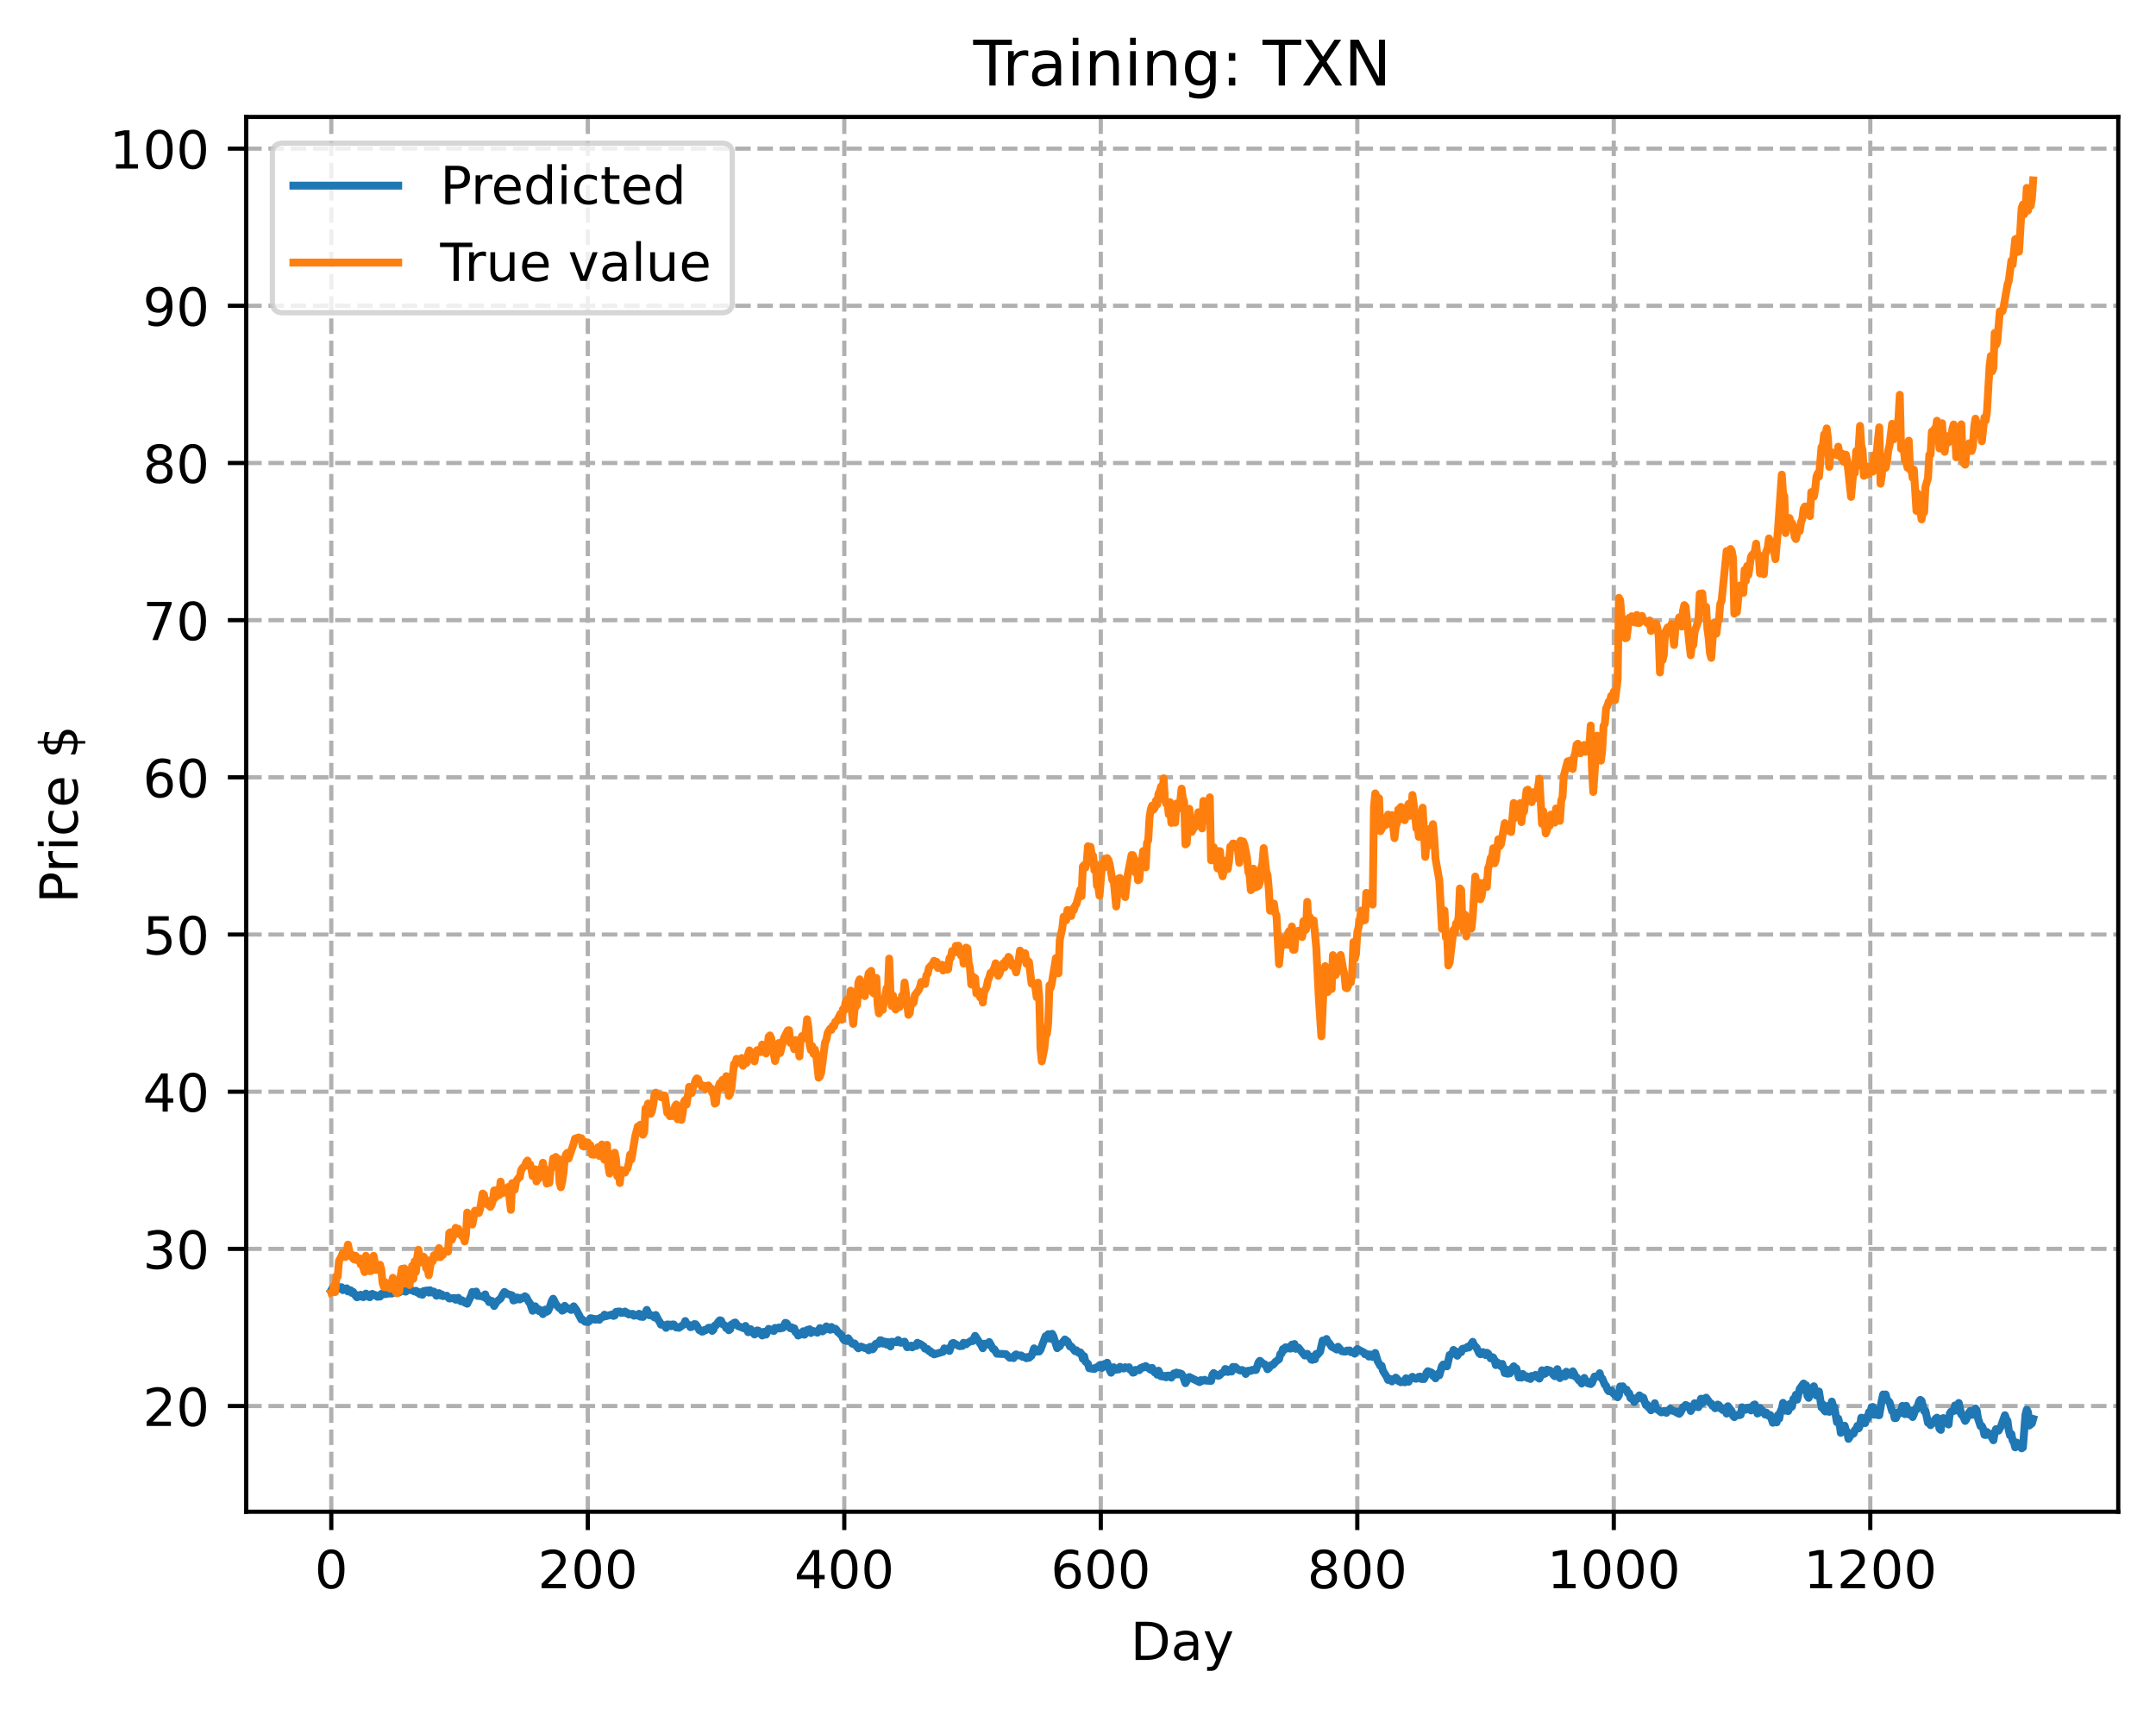 <?xml version="1.0" encoding="utf-8" standalone="no"?>
<!DOCTYPE svg PUBLIC "-//W3C//DTD SVG 1.1//EN"
  "http://www.w3.org/Graphics/SVG/1.1/DTD/svg11.dtd">
<!-- Created with matplotlib (https://matplotlib.org/) -->
<svg height="325.986pt" version="1.1" viewBox="0 0 411.286 325.986" width="411.286pt" xmlns="http://www.w3.org/2000/svg" xmlns:xlink="http://www.w3.org/1999/xlink">
 <defs>
  <style type="text/css">
*{stroke-linecap:butt;stroke-linejoin:round;}
  </style>
 </defs>
 <g id="figure_1">
  <g id="patch_1">
   <path d="M 0 325.986 
L 411.286 325.986 
L 411.286 0 
L 0 0 
z
" style="fill:#ffffff;"/>
  </g>
  <g id="axes_1">
   <g id="patch_2">
    <path d="M 46.966 288.43 
L 404.086 288.43 
L 404.086 22.318 
L 46.966 22.318 
z
" style="fill:#ffffff;"/>
   </g>
   <g id="matplotlib.axis_1">
    <g id="xtick_1">
     <g id="line2d_1">
      <path clip-path="url(#p39240d8996)" d="M 63.198 288.43 
L 63.198 22.318 
" style="fill:none;stroke:#b0b0b0;stroke-dasharray:2.96,1.28;stroke-dashoffset:0;stroke-width:0.8;"/>
     </g>
     <g id="line2d_2">
      <defs>
       <path d="M 0 0 
L 0 3.5 
" id="m29c97eada5" style="stroke:#000000;stroke-width:0.8;"/>
      </defs>
      <g>
       <use style="stroke:#000000;stroke-width:0.8;" x="63.198" xlink:href="#m29c97eada5" y="288.43"/>
      </g>
     </g>
     <g id="text_1">
      <!-- 0 -->
      <defs>
       <path d="M 31.781 66.406 
Q 24.172 66.406 20.328 58.906 
Q 16.5 51.422 16.5 36.375 
Q 16.5 21.391 20.328 13.891 
Q 24.172 6.391 31.781 6.391 
Q 39.453 6.391 43.281 13.891 
Q 47.125 21.391 47.125 36.375 
Q 47.125 51.422 43.281 58.906 
Q 39.453 66.406 31.781 66.406 
z
M 31.781 74.219 
Q 44.047 74.219 50.516 64.516 
Q 56.984 54.828 56.984 36.375 
Q 56.984 17.969 50.516 8.266 
Q 44.047 -1.422 31.781 -1.422 
Q 19.531 -1.422 13.062 8.266 
Q 6.594 17.969 6.594 36.375 
Q 6.594 54.828 13.062 64.516 
Q 19.531 74.219 31.781 74.219 
z
" id="DejaVuSans-48"/>
      </defs>
      <g transform="translate(60.017 303.029)scale(0.1 -0.1)">
       <use xlink:href="#DejaVuSans-48"/>
      </g>
     </g>
    </g>
    <g id="xtick_2">
     <g id="line2d_3">
      <path clip-path="url(#p39240d8996)" d="M 112.129 288.43 
L 112.129 22.318 
" style="fill:none;stroke:#b0b0b0;stroke-dasharray:2.96,1.28;stroke-dashoffset:0;stroke-width:0.8;"/>
     </g>
     <g id="line2d_4">
      <g>
       <use style="stroke:#000000;stroke-width:0.8;" x="112.129" xlink:href="#m29c97eada5" y="288.43"/>
      </g>
     </g>
     <g id="text_2">
      <!-- 200 -->
      <defs>
       <path d="M 19.188 8.297 
L 53.609 8.297 
L 53.609 0 
L 7.328 0 
L 7.328 8.297 
Q 12.938 14.109 22.625 23.891 
Q 32.328 33.688 34.812 36.531 
Q 39.547 41.844 41.422 45.531 
Q 43.312 49.219 43.312 52.781 
Q 43.312 58.594 39.234 62.25 
Q 35.156 65.922 28.609 65.922 
Q 23.969 65.922 18.812 64.312 
Q 13.672 62.703 7.812 59.422 
L 7.812 69.391 
Q 13.766 71.781 18.938 73 
Q 24.125 74.219 28.422 74.219 
Q 39.75 74.219 46.484 68.547 
Q 53.219 62.891 53.219 53.422 
Q 53.219 48.922 51.531 44.891 
Q 49.859 40.875 45.406 35.406 
Q 44.188 33.984 37.641 27.219 
Q 31.109 20.453 19.188 8.297 
z
" id="DejaVuSans-50"/>
      </defs>
      <g transform="translate(102.585 303.029)scale(0.1 -0.1)">
       <use xlink:href="#DejaVuSans-50"/>
       <use x="63.623" xlink:href="#DejaVuSans-48"/>
       <use x="127.246" xlink:href="#DejaVuSans-48"/>
      </g>
     </g>
    </g>
    <g id="xtick_3">
     <g id="line2d_5">
      <path clip-path="url(#p39240d8996)" d="M 161.06 288.43 
L 161.06 22.318 
" style="fill:none;stroke:#b0b0b0;stroke-dasharray:2.96,1.28;stroke-dashoffset:0;stroke-width:0.8;"/>
     </g>
     <g id="line2d_6">
      <g>
       <use style="stroke:#000000;stroke-width:0.8;" x="161.06" xlink:href="#m29c97eada5" y="288.43"/>
      </g>
     </g>
     <g id="text_3">
      <!-- 400 -->
      <defs>
       <path d="M 37.797 64.312 
L 12.891 25.391 
L 37.797 25.391 
z
M 35.203 72.906 
L 47.609 72.906 
L 47.609 25.391 
L 58.016 25.391 
L 58.016 17.188 
L 47.609 17.188 
L 47.609 0 
L 37.797 0 
L 37.797 17.188 
L 4.891 17.188 
L 4.891 26.703 
z
" id="DejaVuSans-52"/>
      </defs>
      <g transform="translate(151.516 303.029)scale(0.1 -0.1)">
       <use xlink:href="#DejaVuSans-52"/>
       <use x="63.623" xlink:href="#DejaVuSans-48"/>
       <use x="127.246" xlink:href="#DejaVuSans-48"/>
      </g>
     </g>
    </g>
    <g id="xtick_4">
     <g id="line2d_7">
      <path clip-path="url(#p39240d8996)" d="M 209.99 288.43 
L 209.99 22.318 
" style="fill:none;stroke:#b0b0b0;stroke-dasharray:2.96,1.28;stroke-dashoffset:0;stroke-width:0.8;"/>
     </g>
     <g id="line2d_8">
      <g>
       <use style="stroke:#000000;stroke-width:0.8;" x="209.99" xlink:href="#m29c97eada5" y="288.43"/>
      </g>
     </g>
     <g id="text_4">
      <!-- 600 -->
      <defs>
       <path d="M 33.016 40.375 
Q 26.375 40.375 22.484 35.828 
Q 18.609 31.297 18.609 23.391 
Q 18.609 15.531 22.484 10.953 
Q 26.375 6.391 33.016 6.391 
Q 39.656 6.391 43.531 10.953 
Q 47.406 15.531 47.406 23.391 
Q 47.406 31.297 43.531 35.828 
Q 39.656 40.375 33.016 40.375 
z
M 52.594 71.297 
L 52.594 62.312 
Q 48.875 64.062 45.094 64.984 
Q 41.312 65.922 37.594 65.922 
Q 27.828 65.922 22.672 59.328 
Q 17.531 52.734 16.797 39.406 
Q 19.672 43.656 24.016 45.922 
Q 28.375 48.188 33.594 48.188 
Q 44.578 48.188 50.953 41.516 
Q 57.328 34.859 57.328 23.391 
Q 57.328 12.156 50.688 5.359 
Q 44.047 -1.422 33.016 -1.422 
Q 20.359 -1.422 13.672 8.266 
Q 6.984 17.969 6.984 36.375 
Q 6.984 53.656 15.188 63.938 
Q 23.391 74.219 37.203 74.219 
Q 40.922 74.219 44.703 73.484 
Q 48.484 72.75 52.594 71.297 
z
" id="DejaVuSans-54"/>
      </defs>
      <g transform="translate(200.446 303.029)scale(0.1 -0.1)">
       <use xlink:href="#DejaVuSans-54"/>
       <use x="63.623" xlink:href="#DejaVuSans-48"/>
       <use x="127.246" xlink:href="#DejaVuSans-48"/>
      </g>
     </g>
    </g>
    <g id="xtick_5">
     <g id="line2d_9">
      <path clip-path="url(#p39240d8996)" d="M 258.921 288.43 
L 258.921 22.318 
" style="fill:none;stroke:#b0b0b0;stroke-dasharray:2.96,1.28;stroke-dashoffset:0;stroke-width:0.8;"/>
     </g>
     <g id="line2d_10">
      <g>
       <use style="stroke:#000000;stroke-width:0.8;" x="258.921" xlink:href="#m29c97eada5" y="288.43"/>
      </g>
     </g>
     <g id="text_5">
      <!-- 800 -->
      <defs>
       <path d="M 31.781 34.625 
Q 24.75 34.625 20.719 30.859 
Q 16.703 27.094 16.703 20.516 
Q 16.703 13.922 20.719 10.156 
Q 24.75 6.391 31.781 6.391 
Q 38.812 6.391 42.859 10.172 
Q 46.922 13.969 46.922 20.516 
Q 46.922 27.094 42.891 30.859 
Q 38.875 34.625 31.781 34.625 
z
M 21.922 38.812 
Q 15.578 40.375 12.031 44.719 
Q 8.5 49.078 8.5 55.328 
Q 8.5 64.062 14.719 69.141 
Q 20.953 74.219 31.781 74.219 
Q 42.672 74.219 48.875 69.141 
Q 55.078 64.062 55.078 55.328 
Q 55.078 49.078 51.531 44.719 
Q 48 40.375 41.703 38.812 
Q 48.828 37.156 52.797 32.312 
Q 56.781 27.484 56.781 20.516 
Q 56.781 9.906 50.312 4.234 
Q 43.844 -1.422 31.781 -1.422 
Q 19.734 -1.422 13.25 4.234 
Q 6.781 9.906 6.781 20.516 
Q 6.781 27.484 10.781 32.312 
Q 14.797 37.156 21.922 38.812 
z
M 18.312 54.391 
Q 18.312 48.734 21.844 45.562 
Q 25.391 42.391 31.781 42.391 
Q 38.141 42.391 41.719 45.562 
Q 45.312 48.734 45.312 54.391 
Q 45.312 60.062 41.719 63.234 
Q 38.141 66.406 31.781 66.406 
Q 25.391 66.406 21.844 63.234 
Q 18.312 60.062 18.312 54.391 
z
" id="DejaVuSans-56"/>
      </defs>
      <g transform="translate(249.377 303.029)scale(0.1 -0.1)">
       <use xlink:href="#DejaVuSans-56"/>
       <use x="63.623" xlink:href="#DejaVuSans-48"/>
       <use x="127.246" xlink:href="#DejaVuSans-48"/>
      </g>
     </g>
    </g>
    <g id="xtick_6">
     <g id="line2d_11">
      <path clip-path="url(#p39240d8996)" d="M 307.851 288.43 
L 307.851 22.318 
" style="fill:none;stroke:#b0b0b0;stroke-dasharray:2.96,1.28;stroke-dashoffset:0;stroke-width:0.8;"/>
     </g>
     <g id="line2d_12">
      <g>
       <use style="stroke:#000000;stroke-width:0.8;" x="307.851" xlink:href="#m29c97eada5" y="288.43"/>
      </g>
     </g>
     <g id="text_6">
      <!-- 1000 -->
      <defs>
       <path d="M 12.406 8.297 
L 28.516 8.297 
L 28.516 63.922 
L 10.984 60.406 
L 10.984 69.391 
L 28.422 72.906 
L 38.281 72.906 
L 38.281 8.297 
L 54.391 8.297 
L 54.391 0 
L 12.406 0 
z
" id="DejaVuSans-49"/>
      </defs>
      <g transform="translate(295.126 303.029)scale(0.1 -0.1)">
       <use xlink:href="#DejaVuSans-49"/>
       <use x="63.623" xlink:href="#DejaVuSans-48"/>
       <use x="127.246" xlink:href="#DejaVuSans-48"/>
       <use x="190.869" xlink:href="#DejaVuSans-48"/>
      </g>
     </g>
    </g>
    <g id="xtick_7">
     <g id="line2d_13">
      <path clip-path="url(#p39240d8996)" d="M 356.782 288.43 
L 356.782 22.318 
" style="fill:none;stroke:#b0b0b0;stroke-dasharray:2.96,1.28;stroke-dashoffset:0;stroke-width:0.8;"/>
     </g>
     <g id="line2d_14">
      <g>
       <use style="stroke:#000000;stroke-width:0.8;" x="356.782" xlink:href="#m29c97eada5" y="288.43"/>
      </g>
     </g>
     <g id="text_7">
      <!-- 1200 -->
      <g transform="translate(344.057 303.029)scale(0.1 -0.1)">
       <use xlink:href="#DejaVuSans-49"/>
       <use x="63.623" xlink:href="#DejaVuSans-50"/>
       <use x="127.246" xlink:href="#DejaVuSans-48"/>
       <use x="190.869" xlink:href="#DejaVuSans-48"/>
      </g>
     </g>
    </g>
    <g id="text_8">
     <!-- Day -->
     <defs>
      <path d="M 19.672 64.797 
L 19.672 8.109 
L 31.594 8.109 
Q 46.688 8.109 53.688 14.938 
Q 60.688 21.781 60.688 36.531 
Q 60.688 51.172 53.688 57.984 
Q 46.688 64.797 31.594 64.797 
z
M 9.812 72.906 
L 30.078 72.906 
Q 51.266 72.906 61.172 64.094 
Q 71.094 55.281 71.094 36.531 
Q 71.094 17.672 61.125 8.828 
Q 51.172 0 30.078 0 
L 9.812 0 
z
" id="DejaVuSans-68"/>
      <path d="M 34.281 27.484 
Q 23.391 27.484 19.188 25 
Q 14.984 22.516 14.984 16.5 
Q 14.984 11.719 18.141 8.906 
Q 21.297 6.109 26.703 6.109 
Q 34.188 6.109 38.703 11.406 
Q 43.219 16.703 43.219 25.484 
L 43.219 27.484 
z
M 52.203 31.203 
L 52.203 0 
L 43.219 0 
L 43.219 8.297 
Q 40.141 3.328 35.547 0.953 
Q 30.953 -1.422 24.312 -1.422 
Q 15.922 -1.422 10.953 3.297 
Q 6 8.016 6 15.922 
Q 6 25.141 12.172 29.828 
Q 18.359 34.516 30.609 34.516 
L 43.219 34.516 
L 43.219 35.406 
Q 43.219 41.609 39.141 45 
Q 35.062 48.391 27.688 48.391 
Q 23 48.391 18.547 47.266 
Q 14.109 46.141 10.016 43.891 
L 10.016 52.203 
Q 14.938 54.109 19.578 55.047 
Q 24.219 56 28.609 56 
Q 40.484 56 46.344 49.844 
Q 52.203 43.703 52.203 31.203 
z
" id="DejaVuSans-97"/>
      <path d="M 32.172 -5.078 
Q 28.375 -14.844 24.75 -17.812 
Q 21.141 -20.797 15.094 -20.797 
L 7.906 -20.797 
L 7.906 -13.281 
L 13.188 -13.281 
Q 16.891 -13.281 18.938 -11.516 
Q 21 -9.766 23.484 -3.219 
L 25.094 0.875 
L 2.984 54.688 
L 12.5 54.688 
L 29.594 11.922 
L 46.688 54.688 
L 56.203 54.688 
z
" id="DejaVuSans-121"/>
     </defs>
     <g transform="translate(215.652 316.707)scale(0.1 -0.1)">
      <use xlink:href="#DejaVuSans-68"/>
      <use x="77.002" xlink:href="#DejaVuSans-97"/>
      <use x="138.281" xlink:href="#DejaVuSans-121"/>
     </g>
    </g>
   </g>
   <g id="matplotlib.axis_2">
    <g id="ytick_1">
     <g id="line2d_15">
      <path clip-path="url(#p39240d8996)" d="M 46.966 268.266 
L 404.086 268.266 
" style="fill:none;stroke:#b0b0b0;stroke-dasharray:2.96,1.28;stroke-dashoffset:0;stroke-width:0.8;"/>
     </g>
     <g id="line2d_16">
      <defs>
       <path d="M 0 0 
L -3.5 0 
" id="ma1dbf296ed" style="stroke:#000000;stroke-width:0.8;"/>
      </defs>
      <g>
       <use style="stroke:#000000;stroke-width:0.8;" x="46.966" xlink:href="#ma1dbf296ed" y="268.266"/>
      </g>
     </g>
     <g id="text_9">
      <!-- 20 -->
      <g transform="translate(27.241 272.065)scale(0.1 -0.1)">
       <use xlink:href="#DejaVuSans-50"/>
       <use x="63.623" xlink:href="#DejaVuSans-48"/>
      </g>
     </g>
    </g>
    <g id="ytick_2">
     <g id="line2d_17">
      <path clip-path="url(#p39240d8996)" d="M 46.966 238.277 
L 404.086 238.277 
" style="fill:none;stroke:#b0b0b0;stroke-dasharray:2.96,1.28;stroke-dashoffset:0;stroke-width:0.8;"/>
     </g>
     <g id="line2d_18">
      <g>
       <use style="stroke:#000000;stroke-width:0.8;" x="46.966" xlink:href="#ma1dbf296ed" y="238.277"/>
      </g>
     </g>
     <g id="text_10">
      <!-- 30 -->
      <defs>
       <path d="M 40.578 39.312 
Q 47.656 37.797 51.625 33 
Q 55.609 28.219 55.609 21.188 
Q 55.609 10.406 48.188 4.484 
Q 40.766 -1.422 27.094 -1.422 
Q 22.516 -1.422 17.656 -0.516 
Q 12.797 0.391 7.625 2.203 
L 7.625 11.719 
Q 11.719 9.328 16.594 8.109 
Q 21.484 6.891 26.812 6.891 
Q 36.078 6.891 40.938 10.547 
Q 45.797 14.203 45.797 21.188 
Q 45.797 27.641 41.281 31.266 
Q 36.766 34.906 28.719 34.906 
L 20.219 34.906 
L 20.219 43.016 
L 29.109 43.016 
Q 36.375 43.016 40.234 45.922 
Q 44.094 48.828 44.094 54.297 
Q 44.094 59.906 40.109 62.906 
Q 36.141 65.922 28.719 65.922 
Q 24.656 65.922 20.016 65.031 
Q 15.375 64.156 9.812 62.312 
L 9.812 71.094 
Q 15.438 72.656 20.344 73.438 
Q 25.25 74.219 29.594 74.219 
Q 40.828 74.219 47.359 69.109 
Q 53.906 64.016 53.906 55.328 
Q 53.906 49.266 50.438 45.094 
Q 46.969 40.922 40.578 39.312 
z
" id="DejaVuSans-51"/>
      </defs>
      <g transform="translate(27.241 242.076)scale(0.1 -0.1)">
       <use xlink:href="#DejaVuSans-51"/>
       <use x="63.623" xlink:href="#DejaVuSans-48"/>
      </g>
     </g>
    </g>
    <g id="ytick_3">
     <g id="line2d_19">
      <path clip-path="url(#p39240d8996)" d="M 46.966 208.288 
L 404.086 208.288 
" style="fill:none;stroke:#b0b0b0;stroke-dasharray:2.96,1.28;stroke-dashoffset:0;stroke-width:0.8;"/>
     </g>
     <g id="line2d_20">
      <g>
       <use style="stroke:#000000;stroke-width:0.8;" x="46.966" xlink:href="#ma1dbf296ed" y="208.288"/>
      </g>
     </g>
     <g id="text_11">
      <!-- 40 -->
      <g transform="translate(27.241 212.088)scale(0.1 -0.1)">
       <use xlink:href="#DejaVuSans-52"/>
       <use x="63.623" xlink:href="#DejaVuSans-48"/>
      </g>
     </g>
    </g>
    <g id="ytick_4">
     <g id="line2d_21">
      <path clip-path="url(#p39240d8996)" d="M 46.966 178.3 
L 404.086 178.3 
" style="fill:none;stroke:#b0b0b0;stroke-dasharray:2.96,1.28;stroke-dashoffset:0;stroke-width:0.8;"/>
     </g>
     <g id="line2d_22">
      <g>
       <use style="stroke:#000000;stroke-width:0.8;" x="46.966" xlink:href="#ma1dbf296ed" y="178.3"/>
      </g>
     </g>
     <g id="text_12">
      <!-- 50 -->
      <defs>
       <path d="M 10.797 72.906 
L 49.516 72.906 
L 49.516 64.594 
L 19.828 64.594 
L 19.828 46.734 
Q 21.969 47.469 24.109 47.828 
Q 26.266 48.188 28.422 48.188 
Q 40.625 48.188 47.75 41.5 
Q 54.891 34.812 54.891 23.391 
Q 54.891 11.625 47.562 5.094 
Q 40.234 -1.422 26.906 -1.422 
Q 22.312 -1.422 17.547 -0.641 
Q 12.797 0.141 7.719 1.703 
L 7.719 11.625 
Q 12.109 9.234 16.797 8.062 
Q 21.484 6.891 26.703 6.891 
Q 35.156 6.891 40.078 11.328 
Q 45.016 15.766 45.016 23.391 
Q 45.016 31 40.078 35.438 
Q 35.156 39.891 26.703 39.891 
Q 22.75 39.891 18.812 39.016 
Q 14.891 38.141 10.797 36.281 
z
" id="DejaVuSans-53"/>
      </defs>
      <g transform="translate(27.241 182.099)scale(0.1 -0.1)">
       <use xlink:href="#DejaVuSans-53"/>
       <use x="63.623" xlink:href="#DejaVuSans-48"/>
      </g>
     </g>
    </g>
    <g id="ytick_5">
     <g id="line2d_23">
      <path clip-path="url(#p39240d8996)" d="M 46.966 148.311 
L 404.086 148.311 
" style="fill:none;stroke:#b0b0b0;stroke-dasharray:2.96,1.28;stroke-dashoffset:0;stroke-width:0.8;"/>
     </g>
     <g id="line2d_24">
      <g>
       <use style="stroke:#000000;stroke-width:0.8;" x="46.966" xlink:href="#ma1dbf296ed" y="148.311"/>
      </g>
     </g>
     <g id="text_13">
      <!-- 60 -->
      <g transform="translate(27.241 152.11)scale(0.1 -0.1)">
       <use xlink:href="#DejaVuSans-54"/>
       <use x="63.623" xlink:href="#DejaVuSans-48"/>
      </g>
     </g>
    </g>
    <g id="ytick_6">
     <g id="line2d_25">
      <path clip-path="url(#p39240d8996)" d="M 46.966 118.322 
L 404.086 118.322 
" style="fill:none;stroke:#b0b0b0;stroke-dasharray:2.96,1.28;stroke-dashoffset:0;stroke-width:0.8;"/>
     </g>
     <g id="line2d_26">
      <g>
       <use style="stroke:#000000;stroke-width:0.8;" x="46.966" xlink:href="#ma1dbf296ed" y="118.322"/>
      </g>
     </g>
     <g id="text_14">
      <!-- 70 -->
      <defs>
       <path d="M 8.203 72.906 
L 55.078 72.906 
L 55.078 68.703 
L 28.609 0 
L 18.312 0 
L 43.219 64.594 
L 8.203 64.594 
z
" id="DejaVuSans-55"/>
      </defs>
      <g transform="translate(27.241 122.122)scale(0.1 -0.1)">
       <use xlink:href="#DejaVuSans-55"/>
       <use x="63.623" xlink:href="#DejaVuSans-48"/>
      </g>
     </g>
    </g>
    <g id="ytick_7">
     <g id="line2d_27">
      <path clip-path="url(#p39240d8996)" d="M 46.966 88.334 
L 404.086 88.334 
" style="fill:none;stroke:#b0b0b0;stroke-dasharray:2.96,1.28;stroke-dashoffset:0;stroke-width:0.8;"/>
     </g>
     <g id="line2d_28">
      <g>
       <use style="stroke:#000000;stroke-width:0.8;" x="46.966" xlink:href="#ma1dbf296ed" y="88.334"/>
      </g>
     </g>
     <g id="text_15">
      <!-- 80 -->
      <g transform="translate(27.241 92.133)scale(0.1 -0.1)">
       <use xlink:href="#DejaVuSans-56"/>
       <use x="63.623" xlink:href="#DejaVuSans-48"/>
      </g>
     </g>
    </g>
    <g id="ytick_8">
     <g id="line2d_29">
      <path clip-path="url(#p39240d8996)" d="M 46.966 58.345 
L 404.086 58.345 
" style="fill:none;stroke:#b0b0b0;stroke-dasharray:2.96,1.28;stroke-dashoffset:0;stroke-width:0.8;"/>
     </g>
     <g id="line2d_30">
      <g>
       <use style="stroke:#000000;stroke-width:0.8;" x="46.966" xlink:href="#ma1dbf296ed" y="58.345"/>
      </g>
     </g>
     <g id="text_16">
      <!-- 90 -->
      <defs>
       <path d="M 10.984 1.516 
L 10.984 10.5 
Q 14.703 8.734 18.5 7.812 
Q 22.312 6.891 25.984 6.891 
Q 35.75 6.891 40.891 13.453 
Q 46.047 20.016 46.781 33.406 
Q 43.953 29.203 39.594 26.953 
Q 35.25 24.703 29.984 24.703 
Q 19.047 24.703 12.672 31.312 
Q 6.297 37.938 6.297 49.422 
Q 6.297 60.641 12.938 67.422 
Q 19.578 74.219 30.609 74.219 
Q 43.266 74.219 49.922 64.516 
Q 56.594 54.828 56.594 36.375 
Q 56.594 19.141 48.406 8.859 
Q 40.234 -1.422 26.422 -1.422 
Q 22.703 -1.422 18.891 -0.688 
Q 15.094 0.047 10.984 1.516 
z
M 30.609 32.422 
Q 37.25 32.422 41.125 36.953 
Q 45.016 41.5 45.016 49.422 
Q 45.016 57.281 41.125 61.844 
Q 37.25 66.406 30.609 66.406 
Q 23.969 66.406 20.094 61.844 
Q 16.219 57.281 16.219 49.422 
Q 16.219 41.5 20.094 36.953 
Q 23.969 32.422 30.609 32.422 
z
" id="DejaVuSans-57"/>
      </defs>
      <g transform="translate(27.241 62.144)scale(0.1 -0.1)">
       <use xlink:href="#DejaVuSans-57"/>
       <use x="63.623" xlink:href="#DejaVuSans-48"/>
      </g>
     </g>
    </g>
    <g id="ytick_9">
     <g id="line2d_31">
      <path clip-path="url(#p39240d8996)" d="M 46.966 28.356 
L 404.086 28.356 
" style="fill:none;stroke:#b0b0b0;stroke-dasharray:2.96,1.28;stroke-dashoffset:0;stroke-width:0.8;"/>
     </g>
     <g id="line2d_32">
      <g>
       <use style="stroke:#000000;stroke-width:0.8;" x="46.966" xlink:href="#ma1dbf296ed" y="28.356"/>
      </g>
     </g>
     <g id="text_17">
      <!-- 100 -->
      <g transform="translate(20.878 32.156)scale(0.1 -0.1)">
       <use xlink:href="#DejaVuSans-49"/>
       <use x="63.623" xlink:href="#DejaVuSans-48"/>
       <use x="127.246" xlink:href="#DejaVuSans-48"/>
      </g>
     </g>
    </g>
    <g id="text_18">
     <!-- Price $ -->
     <defs>
      <path d="M 19.672 64.797 
L 19.672 37.406 
L 32.078 37.406 
Q 38.969 37.406 42.719 40.969 
Q 46.484 44.531 46.484 51.125 
Q 46.484 57.672 42.719 61.234 
Q 38.969 64.797 32.078 64.797 
z
M 9.812 72.906 
L 32.078 72.906 
Q 44.344 72.906 50.609 67.359 
Q 56.891 61.812 56.891 51.125 
Q 56.891 40.328 50.609 34.812 
Q 44.344 29.297 32.078 29.297 
L 19.672 29.297 
L 19.672 0 
L 9.812 0 
z
" id="DejaVuSans-80"/>
      <path d="M 41.109 46.297 
Q 39.594 47.172 37.812 47.578 
Q 36.031 48 33.891 48 
Q 26.266 48 22.188 43.047 
Q 18.109 38.094 18.109 28.812 
L 18.109 0 
L 9.078 0 
L 9.078 54.688 
L 18.109 54.688 
L 18.109 46.188 
Q 20.953 51.172 25.484 53.578 
Q 30.031 56 36.531 56 
Q 37.453 56 38.578 55.875 
Q 39.703 55.766 41.062 55.516 
z
" id="DejaVuSans-114"/>
      <path d="M 9.422 54.688 
L 18.406 54.688 
L 18.406 0 
L 9.422 0 
z
M 9.422 75.984 
L 18.406 75.984 
L 18.406 64.594 
L 9.422 64.594 
z
" id="DejaVuSans-105"/>
      <path d="M 48.781 52.594 
L 48.781 44.188 
Q 44.969 46.297 41.141 47.344 
Q 37.312 48.391 33.406 48.391 
Q 24.656 48.391 19.812 42.844 
Q 14.984 37.312 14.984 27.297 
Q 14.984 17.281 19.812 11.734 
Q 24.656 6.203 33.406 6.203 
Q 37.312 6.203 41.141 7.25 
Q 44.969 8.297 48.781 10.406 
L 48.781 2.094 
Q 45.016 0.344 40.984 -0.531 
Q 36.969 -1.422 32.422 -1.422 
Q 20.062 -1.422 12.781 6.344 
Q 5.516 14.109 5.516 27.297 
Q 5.516 40.672 12.859 48.328 
Q 20.219 56 33.016 56 
Q 37.156 56 41.109 55.141 
Q 45.062 54.297 48.781 52.594 
z
" id="DejaVuSans-99"/>
      <path d="M 56.203 29.594 
L 56.203 25.203 
L 14.891 25.203 
Q 15.484 15.922 20.484 11.062 
Q 25.484 6.203 34.422 6.203 
Q 39.594 6.203 44.453 7.469 
Q 49.312 8.734 54.109 11.281 
L 54.109 2.781 
Q 49.266 0.734 44.188 -0.344 
Q 39.109 -1.422 33.891 -1.422 
Q 20.797 -1.422 13.156 6.188 
Q 5.516 13.812 5.516 26.812 
Q 5.516 40.234 12.766 48.109 
Q 20.016 56 32.328 56 
Q 43.359 56 49.781 48.891 
Q 56.203 41.797 56.203 29.594 
z
M 47.219 32.234 
Q 47.125 39.594 43.094 43.984 
Q 39.062 48.391 32.422 48.391 
Q 24.906 48.391 20.391 44.141 
Q 15.875 39.891 15.188 32.172 
z
" id="DejaVuSans-101"/>
      <path id="DejaVuSans-32"/>
      <path d="M 33.797 -14.703 
L 28.906 -14.703 
L 28.859 0 
Q 23.734 0.094 18.609 1.188 
Q 13.484 2.297 8.297 4.5 
L 8.297 13.281 
Q 13.281 10.156 18.375 8.562 
Q 23.484 6.984 28.906 6.938 
L 28.906 29.203 
Q 18.109 30.953 13.203 35.156 
Q 8.297 39.359 8.297 46.688 
Q 8.297 54.641 13.625 59.219 
Q 18.953 63.812 28.906 64.5 
L 28.906 75.984 
L 33.797 75.984 
L 33.797 64.656 
Q 38.328 64.453 42.578 63.688 
Q 46.828 62.938 50.875 61.625 
L 50.875 53.078 
Q 46.828 55.125 42.547 56.25 
Q 38.281 57.375 33.797 57.562 
L 33.797 36.719 
Q 44.875 35.016 50.094 30.609 
Q 55.328 26.219 55.328 18.609 
Q 55.328 10.359 49.781 5.594 
Q 44.234 0.828 33.797 0.094 
z
M 28.906 37.594 
L 28.906 57.625 
Q 23.25 56.984 20.266 54.391 
Q 17.281 51.812 17.281 47.516 
Q 17.281 43.312 20.031 40.969 
Q 22.797 38.625 28.906 37.594 
z
M 33.797 28.219 
L 33.797 7.078 
Q 39.984 7.906 43.141 10.594 
Q 46.297 13.281 46.297 17.672 
Q 46.297 21.969 43.281 24.5 
Q 40.281 27.047 33.797 28.219 
z
" id="DejaVuSans-36"/>
     </defs>
     <g transform="translate(14.798 172.342)rotate(-90)scale(0.1 -0.1)">
      <use xlink:href="#DejaVuSans-80"/>
      <use x="58.553" xlink:href="#DejaVuSans-114"/>
      <use x="99.666" xlink:href="#DejaVuSans-105"/>
      <use x="127.449" xlink:href="#DejaVuSans-99"/>
      <use x="182.43" xlink:href="#DejaVuSans-101"/>
      <use x="243.953" xlink:href="#DejaVuSans-32"/>
      <use x="275.74" xlink:href="#DejaVuSans-36"/>
     </g>
    </g>
   </g>
   <g id="line2d_33">
    <path clip-path="url(#p39240d8996)" d="M 63.198 246.18 
L 63.443 246.324 
L 63.688 245.874 
L 63.932 246.132 
L 64.422 245.416 
L 64.666 245.855 
L 65.156 245.589 
L 65.4 246.151 
L 65.89 245.875 
L 66.134 245.802 
L 66.379 246.403 
L 66.868 246.166 
L 67.113 246.679 
L 67.357 246.474 
L 67.847 247.242 
L 68.091 247.519 
L 68.336 247.124 
L 68.581 247.397 
L 68.825 247.026 
L 69.315 247.494 
L 69.559 247.303 
L 69.804 246.811 
L 70.293 247.39 
L 70.538 247.513 
L 70.783 246.964 
L 71.027 246.864 
L 71.272 247.123 
L 71.517 247.053 
L 72.006 247.42 
L 72.251 247.216 
L 72.495 247.383 
L 72.74 246.864 
L 72.984 246.785 
L 73.229 246.949 
L 73.474 246.733 
L 73.718 246.901 
L 73.963 246.662 
L 74.208 246.809 
L 74.452 246.7 
L 74.697 246.813 
L 74.942 246.725 
L 75.186 246.452 
L 75.431 246.665 
L 75.676 246.554 
L 75.92 246.659 
L 76.899 246.243 
L 77.388 246.442 
L 77.878 246.056 
L 78.122 246.014 
L 79.101 246.406 
L 79.345 246.27 
L 79.59 246.6 
L 79.835 246.483 
L 80.079 246.912 
L 80.324 246.73 
L 80.569 247.039 
L 80.813 246.328 
L 81.547 246.207 
L 81.792 246.621 
L 82.037 246.162 
L 82.281 246.598 
L 82.771 246.425 
L 83.26 247.216 
L 83.505 246.787 
L 83.749 246.722 
L 83.994 247.154 
L 84.239 246.947 
L 84.483 247.289 
L 85.217 247.211 
L 85.706 247.751 
L 86.685 247.653 
L 86.93 247.981 
L 87.174 247.963 
L 87.419 247.618 
L 87.908 248.274 
L 88.153 248.091 
L 88.642 248.512 
L 89.132 248.745 
L 89.866 247.242 
L 90.11 246.49 
L 90.599 246.633 
L 90.844 246.42 
L 91.089 247.248 
L 91.823 247.3 
L 92.312 247.477 
L 92.557 246.956 
L 92.801 247.795 
L 93.046 247.807 
L 93.291 248.437 
L 93.78 248.183 
L 94.269 249.18 
L 94.759 248.351 
L 95.493 247.757 
L 95.982 246.839 
L 96.227 246.494 
L 96.716 246.866 
L 97.694 247.149 
L 97.939 248.124 
L 98.428 247.972 
L 98.673 247.547 
L 98.918 247.638 
L 99.162 247.933 
L 99.407 247.616 
L 99.652 247.694 
L 100.141 247.318 
L 100.386 247.489 
L 100.875 248.399 
L 101.12 248.682 
L 101.609 250.088 
L 101.854 249.925 
L 102.098 249.225 
L 102.343 249.871 
L 102.587 249.697 
L 102.832 250.16 
L 103.077 249.932 
L 103.566 250.729 
L 103.811 250.401 
L 104.055 249.85 
L 104.3 250.279 
L 104.545 250.123 
L 104.789 249.61 
L 105.279 248.185 
L 105.523 247.787 
L 106.013 248.785 
L 106.502 249.371 
L 106.747 249.606 
L 106.991 249.646 
L 107.236 250.067 
L 107.481 249.969 
L 107.725 249.144 
L 108.215 249.654 
L 108.459 249.626 
L 108.948 249.934 
L 109.193 249.669 
L 109.438 249.238 
L 109.927 249.895 
L 110.906 251.761 
L 111.15 251.782 
L 111.64 252.185 
L 111.884 252.098 
L 112.129 252.248 
L 112.374 252.11 
L 112.618 251.506 
L 112.863 251.536 
L 113.108 251.738 
L 113.352 251.633 
L 113.597 251.799 
L 114.086 251.613 
L 114.331 251.819 
L 114.575 251.408 
L 115.065 251.255 
L 115.309 250.831 
L 115.554 251.133 
L 116.777 250.79 
L 117.022 251.073 
L 117.267 250.992 
L 117.511 250.305 
L 118.001 250.223 
L 118.245 250.226 
L 118.49 250.506 
L 118.979 250.437 
L 119.224 250.23 
L 119.469 250.562 
L 119.713 250.504 
L 119.958 250.795 
L 120.692 250.669 
L 120.936 251.035 
L 121.181 250.856 
L 121.67 251.029 
L 121.915 250.654 
L 122.16 251.219 
L 122.404 251.161 
L 122.649 251.269 
L 122.894 250.962 
L 123.383 249.915 
L 123.872 250.952 
L 124.362 250.963 
L 124.851 251.367 
L 125.096 250.889 
L 125.585 251.856 
L 125.83 252.183 
L 126.074 252.734 
L 126.319 252.707 
L 126.808 252.959 
L 127.053 253.35 
L 127.297 252.693 
L 127.787 252.742 
L 128.031 253.035 
L 128.276 252.694 
L 128.521 252.697 
L 129.01 253.282 
L 129.255 253.206 
L 129.499 253.346 
L 130.478 252.682 
L 130.723 252.043 
L 130.967 252.544 
L 131.457 252.8 
L 131.701 253.222 
L 131.946 253.165 
L 132.191 252.989 
L 132.435 252.63 
L 132.68 252.65 
L 132.924 252.945 
L 133.414 253.801 
L 133.658 253.813 
L 133.903 254.078 
L 134.148 254.033 
L 134.392 253.753 
L 134.637 253.778 
L 135.126 253.342 
L 135.371 253.307 
L 135.86 253.933 
L 136.105 253.692 
L 136.35 252.912 
L 136.594 252.86 
L 137.084 252.124 
L 137.328 251.9 
L 137.573 251.976 
L 137.818 252.634 
L 138.307 252.906 
L 138.551 253.418 
L 138.796 253.448 
L 139.041 253.804 
L 139.285 253.629 
L 139.53 252.702 
L 139.775 252.794 
L 140.019 252.39 
L 140.264 252.329 
L 140.753 252.985 
L 141.977 253.457 
L 142.221 252.978 
L 142.711 254.169 
L 142.955 254.134 
L 143.2 253.596 
L 143.445 254.206 
L 143.689 254.166 
L 143.934 254.612 
L 144.178 254.432 
L 144.423 253.837 
L 144.668 253.876 
L 144.912 254.426 
L 145.157 254.375 
L 145.402 254.811 
L 145.646 254.118 
L 145.891 254.092 
L 146.136 254.63 
L 146.625 253.534 
L 147.604 253.96 
L 147.848 253.354 
L 148.338 253.494 
L 148.582 253.277 
L 148.827 253.468 
L 149.072 253.249 
L 149.316 253.37 
L 149.806 252.392 
L 150.05 252.455 
L 150.539 253.215 
L 150.784 253.43 
L 151.029 253.252 
L 151.273 253.613 
L 151.518 253.431 
L 151.763 254.187 
L 152.007 254.215 
L 152.252 254.823 
L 152.497 254.66 
L 152.741 254.637 
L 153.231 253.987 
L 153.475 254.652 
L 153.965 253.758 
L 154.454 253.618 
L 154.699 254.337 
L 154.943 253.981 
L 155.188 253.953 
L 155.922 254.275 
L 156.411 253.393 
L 156.656 253.492 
L 156.9 254.027 
L 157.145 253.507 
L 157.39 253.701 
L 157.634 253.066 
L 157.879 253.452 
L 158.124 253.358 
L 158.368 253.721 
L 158.613 253.182 
L 158.858 253.623 
L 159.347 253.503 
L 159.592 253.756 
L 159.836 254.172 
L 160.081 254.309 
L 160.326 254.631 
L 160.57 254.735 
L 160.815 255.399 
L 161.06 255.717 
L 161.304 255.699 
L 161.549 255.864 
L 161.794 255.318 
L 162.527 256.338 
L 162.772 256.441 
L 163.017 256.31 
L 163.506 257.006 
L 163.751 257.251 
L 164.24 256.91 
L 164.974 257.203 
L 165.463 257.268 
L 165.708 257.626 
L 165.953 256.977 
L 166.197 256.959 
L 166.442 257.455 
L 166.687 257.208 
L 166.931 256.551 
L 167.176 256.327 
L 167.421 256.449 
L 167.665 256.372 
L 167.91 255.696 
L 168.154 255.757 
L 168.399 256.346 
L 168.644 255.987 
L 168.888 255.984 
L 169.133 256.545 
L 169.378 256.061 
L 169.622 256.144 
L 169.867 256.899 
L 170.112 255.993 
L 171.09 256.08 
L 171.335 255.669 
L 171.824 256.193 
L 172.558 255.974 
L 173.048 257.044 
L 173.537 256.953 
L 173.782 256.741 
L 174.026 257.069 
L 174.271 256.751 
L 174.76 256.808 
L 175.005 256.192 
L 175.249 256.39 
L 175.494 256.402 
L 176.228 256.888 
L 176.473 257.329 
L 176.962 257.391 
L 177.207 257.78 
L 177.451 257.788 
L 177.696 258.141 
L 177.941 258.106 
L 178.185 258.412 
L 179.898 257.911 
L 180.142 257.26 
L 180.632 257.551 
L 180.876 257.273 
L 181.121 257.756 
L 181.61 256.336 
L 181.855 256.212 
L 182.834 256.765 
L 183.078 256.85 
L 183.323 256.708 
L 183.568 256.803 
L 183.812 256.189 
L 184.302 256.493 
L 184.546 256.234 
L 185.036 255.963 
L 185.28 255.805 
L 185.525 255.89 
L 186.014 254.871 
L 187.237 256.742 
L 187.482 257.239 
L 187.727 256.37 
L 188.216 256.39 
L 188.461 256.566 
L 188.705 256.045 
L 189.439 257.386 
L 189.684 257.432 
L 190.173 258.281 
L 191.886 258.36 
L 192.62 259.055 
L 193.109 259.009 
L 193.354 259.116 
L 193.598 258.559 
L 193.843 258.408 
L 194.088 258.606 
L 194.822 258.614 
L 195.066 258.876 
L 195.556 258.943 
L 195.8 259.144 
L 196.045 258.906 
L 196.29 259.07 
L 196.779 258.661 
L 197.268 257.253 
L 197.758 257.895 
L 198.002 257.564 
L 198.247 257.861 
L 198.491 257.514 
L 198.981 256.184 
L 199.47 254.921 
L 199.715 255.406 
L 199.959 254.56 
L 200.204 255.188 
L 200.449 255.447 
L 200.693 254.479 
L 200.938 254.929 
L 201.672 257.226 
L 201.917 256.805 
L 202.161 256.873 
L 202.406 256.377 
L 202.651 256.199 
L 203.14 255.56 
L 203.629 255.935 
L 204.118 256.903 
L 204.363 256.895 
L 205.097 257.808 
L 205.342 257.627 
L 205.831 258.152 
L 206.076 258.011 
L 206.32 258.34 
L 206.565 259.255 
L 206.81 258.745 
L 207.054 259.768 
L 207.544 260.216 
L 207.788 261.053 
L 208.767 261.196 
L 209.012 260.922 
L 209.256 260.924 
L 209.501 260.776 
L 209.746 260.483 
L 209.99 260.386 
L 210.235 260.982 
L 210.479 260.711 
L 210.724 260.229 
L 210.969 260.352 
L 211.213 259.999 
L 211.703 261.444 
L 211.947 261.909 
L 212.192 261.582 
L 212.437 260.859 
L 212.681 261.352 
L 213.415 261.279 
L 213.66 260.78 
L 214.149 261.065 
L 214.394 261.108 
L 214.639 260.852 
L 215.128 260.999 
L 215.373 260.86 
L 215.617 261.361 
L 215.862 261.441 
L 216.106 261.899 
L 216.351 261.847 
L 216.596 261.368 
L 217.085 261.375 
L 217.33 261.437 
L 217.574 261.013 
L 217.819 261.026 
L 218.064 260.803 
L 218.308 260.878 
L 218.553 260.63 
L 219.042 260.995 
L 219.532 261.359 
L 219.776 260.982 
L 220.266 261.868 
L 220.51 261.86 
L 220.755 262.288 
L 221 261.516 
L 221.489 262.6 
L 221.734 262.46 
L 221.978 262.664 
L 222.223 262.515 
L 222.467 262.787 
L 222.712 262.453 
L 222.957 262.451 
L 223.446 262.85 
L 223.935 262.04 
L 224.18 262.269 
L 224.425 261.876 
L 224.669 262.233 
L 224.914 261.969 
L 225.403 262.146 
L 225.648 262.534 
L 226.137 263.907 
L 226.627 263.077 
L 226.871 262.722 
L 228.828 263.703 
L 229.073 263.317 
L 229.318 263.473 
L 229.807 263.248 
L 230.052 263.416 
L 231.03 263.467 
L 231.275 262.315 
L 231.52 261.967 
L 232.009 262.313 
L 232.254 262.462 
L 232.498 262.48 
L 232.743 262.324 
L 232.988 262.015 
L 233.477 261.748 
L 233.722 261.199 
L 233.966 261.26 
L 234.211 261.76 
L 234.7 261.642 
L 234.945 261.692 
L 235.189 260.8 
L 235.679 260.834 
L 236.168 261.311 
L 236.657 261.503 
L 236.902 261.376 
L 237.147 261.573 
L 237.391 261.549 
L 237.636 262.144 
L 238.125 261.525 
L 238.615 261.561 
L 238.859 261.361 
L 239.349 261.403 
L 239.593 261.392 
L 240.082 259.92 
L 240.327 259.632 
L 240.816 260.05 
L 241.061 260.26 
L 241.306 260.309 
L 241.55 260.664 
L 241.795 261.25 
L 242.04 261.046 
L 242.529 260.426 
L 242.774 260.43 
L 243.018 260.233 
L 243.263 259.863 
L 243.997 259.327 
L 244.242 258.338 
L 244.486 258.223 
L 244.731 257.398 
L 244.976 257.57 
L 245.22 257.058 
L 245.465 257.244 
L 245.709 257.041 
L 245.954 257.282 
L 246.199 257.307 
L 246.443 256.546 
L 246.688 256.566 
L 246.933 256.421 
L 247.177 257.35 
L 247.667 257.108 
L 248.89 258.624 
L 249.379 258.297 
L 249.624 258.749 
L 249.869 258.789 
L 250.113 259.397 
L 250.358 259.458 
L 250.603 258.757 
L 250.847 259.347 
L 251.092 258.307 
L 251.337 258.475 
L 251.826 257.906 
L 252.315 255.768 
L 252.56 256.045 
L 253.049 255.469 
L 253.294 256.036 
L 253.538 256.209 
L 254.028 256.941 
L 254.517 257.199 
L 255.006 257.492 
L 255.251 256.948 
L 255.985 257.801 
L 256.474 257.883 
L 256.719 257.877 
L 256.964 257.672 
L 257.208 257.726 
L 257.453 257.649 
L 257.697 257.984 
L 258.187 258.047 
L 258.431 258.276 
L 258.676 257.668 
L 258.921 257.387 
L 259.41 257.656 
L 260.144 258.026 
L 260.389 258.388 
L 260.633 258.293 
L 260.878 258.394 
L 261.123 258.822 
L 261.367 258.425 
L 261.857 258.915 
L 262.101 258.762 
L 262.346 258.132 
L 262.835 259.746 
L 263.325 260.623 
L 263.569 260.579 
L 263.814 261.541 
L 264.548 262.714 
L 264.792 263.29 
L 265.037 263.046 
L 265.282 263.128 
L 265.526 263.571 
L 265.771 263.121 
L 266.016 263.242 
L 266.26 262.837 
L 266.505 263.033 
L 266.75 263.474 
L 267.239 263.732 
L 267.484 263.541 
L 267.973 263.736 
L 268.218 262.962 
L 268.462 263.459 
L 268.707 263.635 
L 268.952 263.112 
L 269.441 262.682 
L 269.93 263.024 
L 270.175 263.062 
L 270.664 262.691 
L 270.909 262.641 
L 271.153 263.105 
L 271.643 263.12 
L 271.887 262.662 
L 272.132 261.911 
L 272.377 261.613 
L 273.111 261.894 
L 273.355 262.514 
L 273.6 262.524 
L 273.845 262.983 
L 274.089 262.326 
L 274.334 262.092 
L 274.579 262.399 
L 275.068 260.636 
L 275.313 260.34 
L 275.557 260.718 
L 275.802 260.509 
L 276.046 260.684 
L 276.536 258.516 
L 277.025 258.337 
L 277.27 257.558 
L 277.759 257.948 
L 278.004 258.672 
L 278.493 257.839 
L 278.738 257.987 
L 278.982 257.352 
L 279.716 257.199 
L 279.961 256.955 
L 280.206 257.105 
L 280.94 256.009 
L 281.184 256.614 
L 281.673 257.12 
L 282.163 258.177 
L 282.407 258.388 
L 282.652 258.269 
L 282.897 257.972 
L 283.141 258.112 
L 283.386 258.535 
L 283.631 258.099 
L 283.875 258.245 
L 284.365 259.178 
L 284.609 258.912 
L 284.854 259.008 
L 285.099 259.5 
L 285.343 260.45 
L 285.588 259.907 
L 286.322 260.68 
L 286.567 260.21 
L 287.056 261.975 
L 287.301 261.273 
L 287.545 262.097 
L 288.034 262.02 
L 288.279 261.258 
L 288.768 260.677 
L 289.013 261.131 
L 289.258 261.077 
L 289.747 262.828 
L 289.992 262.568 
L 290.236 262.854 
L 290.481 262.139 
L 290.97 262.726 
L 291.215 262.582 
L 291.46 262.947 
L 291.704 262.818 
L 291.949 263.101 
L 292.194 262.516 
L 292.438 262.651 
L 292.683 262.587 
L 292.928 262.311 
L 293.172 262.701 
L 293.661 263.034 
L 293.906 262.58 
L 294.151 261.444 
L 294.64 262.134 
L 294.885 261.989 
L 295.129 261.321 
L 295.374 261.559 
L 295.619 261.467 
L 295.863 261.618 
L 296.353 262.365 
L 296.597 262.573 
L 296.842 262.25 
L 297.087 261.222 
L 297.576 262.942 
L 297.821 262.417 
L 298.065 262.47 
L 298.31 262.064 
L 298.555 262.606 
L 298.799 261.712 
L 299.044 262.233 
L 299.289 262.051 
L 299.778 262.377 
L 300.022 261.634 
L 300.267 262.021 
L 300.512 262.649 
L 300.756 262.775 
L 301.246 263.426 
L 301.49 263.608 
L 301.735 263.977 
L 301.98 263.718 
L 302.224 262.898 
L 302.469 263.455 
L 302.714 263.516 
L 302.958 263.942 
L 303.203 263.68 
L 303.448 264.077 
L 303.692 263.87 
L 304.182 262.625 
L 304.426 262.675 
L 304.671 262.588 
L 304.916 262.63 
L 305.16 262 
L 305.405 262.884 
L 305.649 263.012 
L 306.139 264.191 
L 306.383 264.414 
L 306.628 265.088 
L 306.873 265.424 
L 307.362 265.278 
L 307.607 265.714 
L 308.585 266.594 
L 308.83 266.21 
L 309.075 264.521 
L 309.319 264.689 
L 309.564 264.498 
L 309.809 265.092 
L 310.298 265.129 
L 310.543 265.788 
L 310.787 265.798 
L 311.032 266.727 
L 311.277 266.899 
L 311.521 266.76 
L 311.766 267.506 
L 312.744 266.224 
L 312.989 266.46 
L 313.234 266.868 
L 313.478 266.65 
L 313.968 268.083 
L 314.212 267.992 
L 314.457 268.521 
L 314.702 268.698 
L 314.946 269.079 
L 315.436 268.472 
L 315.68 267.721 
L 315.925 268.829 
L 316.17 268.876 
L 316.659 269.29 
L 316.904 269.474 
L 317.148 269.434 
L 317.393 269.21 
L 317.637 269.186 
L 317.882 269.561 
L 318.616 268.76 
L 319.105 269.185 
L 319.595 269.277 
L 319.839 269.526 
L 320.084 269.342 
L 320.329 269.754 
L 320.573 269.514 
L 321.063 268.463 
L 321.307 268.519 
L 321.552 268.058 
L 322.286 268.409 
L 322.531 269.216 
L 322.775 268.694 
L 323.02 268.569 
L 323.265 267.72 
L 323.509 267.933 
L 323.754 268.387 
L 323.998 268.489 
L 324.488 266.864 
L 324.732 267.723 
L 324.977 266.876 
L 325.222 266.992 
L 325.466 266.665 
L 326.2 267.666 
L 326.445 267.781 
L 326.69 268.243 
L 326.934 268.338 
L 327.179 268.686 
L 327.668 267.981 
L 327.913 268.109 
L 328.158 268.715 
L 328.402 268.642 
L 328.647 269.036 
L 328.892 268.972 
L 329.136 269.18 
L 329.381 269.71 
L 329.625 268.299 
L 330.359 269.252 
L 330.604 270.144 
L 330.849 270.386 
L 331.093 270.07 
L 331.338 270.064 
L 331.583 269.895 
L 331.827 270.013 
L 332.072 269.918 
L 332.317 268.501 
L 332.561 268.905 
L 332.806 269.005 
L 333.051 268.952 
L 333.295 268.598 
L 333.785 268.528 
L 334.029 269.107 
L 334.274 268.826 
L 334.519 268.062 
L 334.763 267.963 
L 335.252 269.692 
L 335.497 269.555 
L 335.742 268.635 
L 335.986 269.137 
L 336.231 269.138 
L 336.72 269.891 
L 336.965 269.523 
L 337.21 269.99 
L 337.454 270.171 
L 337.699 269.965 
L 338.188 271.461 
L 338.433 271.135 
L 338.678 271.075 
L 338.922 271.384 
L 339.167 269.976 
L 339.412 270.669 
L 339.656 269.307 
L 339.901 268.766 
L 340.146 267.648 
L 340.635 269.157 
L 340.88 268.698 
L 341.124 269.228 
L 341.369 267.9 
L 341.613 268.555 
L 341.858 268.342 
L 342.103 266.912 
L 342.347 266.97 
L 342.592 266.102 
L 342.837 267.05 
L 343.326 264.961 
L 344.06 263.961 
L 344.305 265.269 
L 344.549 264.296 
L 344.794 266.328 
L 345.039 266.71 
L 345.283 265.925 
L 345.528 266.021 
L 345.773 264.775 
L 346.017 264.489 
L 346.507 266.266 
L 346.996 265.488 
L 347.485 268.541 
L 347.73 267.94 
L 347.974 269.054 
L 348.219 269.31 
L 348.464 268.342 
L 348.708 268.25 
L 348.953 269.38 
L 349.198 269.045 
L 349.442 267.409 
L 349.687 268.245 
L 349.932 268.502 
L 350.421 271.36 
L 350.666 270.656 
L 350.91 271.565 
L 351.155 273.384 
L 351.4 272.273 
L 351.644 272.524 
L 351.889 272.013 
L 352.134 272.92 
L 352.378 273.195 
L 352.623 274.534 
L 353.357 273.392 
L 353.601 273.524 
L 353.846 272.839 
L 354.091 272.708 
L 354.335 272.031 
L 354.58 272.519 
L 354.825 271.951 
L 355.069 270.485 
L 355.314 271.05 
L 355.559 270.78 
L 355.803 271.525 
L 356.048 270.35 
L 356.293 270.616 
L 356.537 269.42 
L 356.782 269.632 
L 357.027 268.493 
L 357.271 268.434 
L 357.516 269.926 
L 357.761 269.739 
L 358.005 269.761 
L 358.25 270.006 
L 358.495 270.022 
L 358.984 267.144 
L 359.228 266.054 
L 359.473 266.951 
L 359.718 266.057 
L 359.962 267.033 
L 360.452 267.532 
L 360.941 269.234 
L 361.186 269.379 
L 361.43 270.581 
L 361.675 270.566 
L 362.164 269.404 
L 362.409 269.653 
L 362.654 269.244 
L 362.898 268.235 
L 363.143 268.829 
L 363.388 269.813 
L 363.632 268.211 
L 363.877 268.859 
L 364.122 269.864 
L 364.366 269.629 
L 364.611 269.111 
L 364.856 270.366 
L 365.1 269.834 
L 365.345 268.861 
L 365.589 268.951 
L 365.834 268.37 
L 366.079 267.422 
L 366.323 267.084 
L 366.568 267.272 
L 367.057 269.225 
L 367.302 269.184 
L 367.791 271.464 
L 368.036 271.197 
L 368.281 271.915 
L 368.525 271.643 
L 368.77 271.144 
L 369.015 271.133 
L 369.259 270.664 
L 369.504 270.482 
L 369.993 272.601 
L 370.238 272.818 
L 370.483 270.665 
L 370.727 270.557 
L 371.216 270.905 
L 371.706 271.794 
L 371.95 269.67 
L 372.195 269.326 
L 372.44 269.329 
L 372.684 269.213 
L 372.929 268.151 
L 373.418 269.142 
L 373.663 267.678 
L 374.152 269.89 
L 374.397 270.024 
L 374.886 271.104 
L 375.131 270.771 
L 375.376 269.869 
L 375.865 269.191 
L 376.11 269.954 
L 376.354 269.925 
L 376.844 268.724 
L 377.088 269.093 
L 377.333 270.626 
L 377.822 272.103 
L 378.067 272.092 
L 378.311 272.609 
L 378.556 273.751 
L 378.801 273.799 
L 379.045 273.212 
L 379.29 273.66 
L 379.535 273.532 
L 380.269 274.796 
L 380.513 273.386 
L 380.758 272.67 
L 381.247 272.973 
L 381.737 272.062 
L 382.226 270.683 
L 382.471 270.011 
L 382.715 270.732 
L 382.96 271.103 
L 383.204 272.934 
L 383.449 273.887 
L 383.694 273.585 
L 383.938 274.832 
L 384.183 275.21 
L 384.428 276.15 
L 384.672 275.214 
L 384.917 275.397 
L 385.651 276.334 
L 385.896 276.18 
L 386.385 269.903 
L 386.63 268.964 
L 386.874 269.443 
L 387.119 271.986 
L 387.608 271.573 
L 387.853 270.725 
L 387.853 270.725 
" style="fill:none;stroke:#1f77b4;stroke-linecap:square;stroke-width:1.5;"/>
   </g>
   <g id="line2d_34">
    <path clip-path="url(#p39240d8996)" d="M 63.198 246.644 
L 63.443 246.554 
L 63.688 245.384 
L 63.932 246.524 
L 64.177 243.465 
L 64.422 243.555 
L 64.666 240.586 
L 65.156 239.657 
L 65.4 239.027 
L 65.645 239.657 
L 65.89 239.837 
L 66.379 237.467 
L 66.868 239.687 
L 67.113 239.357 
L 67.357 240.136 
L 67.602 240.316 
L 67.847 239.597 
L 68.091 240.316 
L 68.336 240.556 
L 68.581 240.076 
L 68.825 241.246 
L 69.07 241.156 
L 69.559 242.715 
L 69.804 239.597 
L 70.538 242.536 
L 70.783 242.506 
L 71.027 241.546 
L 71.272 239.597 
L 71.761 242.296 
L 72.006 242.206 
L 72.495 241.306 
L 72.74 242.236 
L 72.984 244.785 
L 73.229 245.564 
L 73.474 244.635 
L 73.718 245.624 
L 73.963 245.444 
L 74.208 245.444 
L 74.452 245.864 
L 74.942 243.795 
L 75.186 244.305 
L 75.431 246.314 
L 75.676 246.764 
L 75.92 246.374 
L 76.165 246.434 
L 76.41 243.615 
L 76.654 242.086 
L 76.899 242.865 
L 77.144 241.996 
L 77.388 244.845 
L 77.633 244.905 
L 77.878 244.755 
L 78.122 245.175 
L 78.367 243.885 
L 78.611 241.516 
L 78.856 244.005 
L 79.101 240.646 
L 79.345 242.685 
L 79.59 239.867 
L 79.835 238.457 
L 80.079 240.406 
L 80.324 240.856 
L 80.569 239.747 
L 80.813 239.777 
L 81.058 240.136 
L 81.303 241.996 
L 81.547 241.906 
L 81.792 243.315 
L 82.281 240.346 
L 82.526 240.676 
L 82.771 239.507 
L 83.015 239.417 
L 83.26 239.897 
L 83.749 238.127 
L 83.994 239.867 
L 84.239 239.447 
L 84.483 239.447 
L 84.728 238.697 
L 84.972 238.847 
L 85.217 238.727 
L 85.462 238.817 
L 85.706 235.248 
L 85.951 235.098 
L 86.196 236.538 
L 86.44 235.878 
L 86.685 235.548 
L 86.93 234.259 
L 87.174 234.529 
L 87.419 234.439 
L 87.664 235.488 
L 87.908 235.488 
L 88.153 235.878 
L 88.398 236.058 
L 88.642 236.868 
L 88.887 235.608 
L 89.132 231.35 
L 89.376 232.609 
L 89.621 232.819 
L 89.866 232.519 
L 90.11 233.629 
L 90.599 230.99 
L 90.844 231.02 
L 91.333 231.44 
L 91.578 230.75 
L 92.067 227.721 
L 92.312 227.901 
L 92.557 229.041 
L 92.801 229.011 
L 93.046 229.88 
L 93.291 229.161 
L 93.535 230.27 
L 93.78 229.82 
L 94.025 229.041 
L 94.269 227.121 
L 94.514 228.471 
L 94.759 227.031 
L 95.248 228.021 
L 95.493 225.442 
L 95.737 227.211 
L 95.982 227.601 
L 96.227 227.121 
L 96.471 226.911 
L 96.716 227.511 
L 96.96 226.462 
L 97.45 230.84 
L 97.694 225.742 
L 97.939 227.091 
L 98.184 227.001 
L 98.428 225.412 
L 98.918 224.722 
L 99.162 224.602 
L 99.407 223.283 
L 99.652 222.863 
L 100.141 222.413 
L 100.386 221.723 
L 100.63 221.424 
L 100.875 222.413 
L 101.12 222.143 
L 101.364 223.043 
L 101.609 224.422 
L 101.854 224.302 
L 102.098 223.103 
L 102.343 225.412 
L 102.587 224.902 
L 102.832 224.842 
L 103.077 223.013 
L 103.321 223.043 
L 103.566 221.843 
L 103.811 223.253 
L 104.055 223.973 
L 104.3 225.832 
L 104.545 224.812 
L 104.789 225.682 
L 105.034 223.073 
L 105.279 222.803 
L 105.523 221.004 
L 105.768 221.214 
L 106.013 220.734 
L 106.257 222.473 
L 106.502 221.094 
L 106.747 225.652 
L 106.991 226.522 
L 107.236 225.532 
L 107.481 223.853 
L 107.725 221.184 
L 107.97 220.254 
L 108.215 219.954 
L 108.459 221.064 
L 109.438 218.185 
L 109.682 217.255 
L 110.416 217.015 
L 110.661 217.255 
L 110.906 217.165 
L 111.15 218.665 
L 111.395 218.755 
L 111.64 217.855 
L 111.884 218.485 
L 112.129 217.975 
L 112.374 218.395 
L 112.618 218.485 
L 112.863 220.254 
L 113.352 220.314 
L 113.597 219.684 
L 113.842 220.014 
L 114.086 218.874 
L 114.331 220.554 
L 114.575 220.194 
L 114.82 218.365 
L 115.065 220.674 
L 115.309 221.274 
L 115.799 218.425 
L 116.043 222.503 
L 116.288 223.913 
L 116.533 221.843 
L 116.777 221.843 
L 117.267 219.924 
L 117.511 221.154 
L 117.756 224.422 
L 118.001 223.433 
L 118.245 225.712 
L 118.49 223.223 
L 118.735 223.403 
L 118.979 223.733 
L 119.224 223.733 
L 119.469 223.133 
L 119.713 222.893 
L 119.958 221.873 
L 120.203 220.284 
L 120.447 221.214 
L 121.181 216.775 
L 121.67 214.916 
L 121.915 214.826 
L 122.16 214.586 
L 122.649 216.505 
L 122.894 216.026 
L 123.138 211.497 
L 123.383 211.497 
L 123.628 210.538 
L 123.872 210.957 
L 124.117 212.517 
L 124.362 212.007 
L 124.606 210.748 
L 124.851 208.828 
L 125.096 208.468 
L 126.074 209.338 
L 126.319 208.948 
L 126.563 209.158 
L 126.808 209.008 
L 127.297 212.337 
L 127.542 212.067 
L 127.787 212.967 
L 128.031 212.037 
L 128.276 212.937 
L 128.765 211.077 
L 129.01 210.718 
L 129.255 213.536 
L 129.744 212.457 
L 129.989 213.686 
L 130.233 212.367 
L 130.478 210.178 
L 130.723 209.848 
L 130.967 210.748 
L 131.457 207.359 
L 131.701 208.199 
L 131.946 208.558 
L 132.191 207.449 
L 132.435 206.939 
L 132.68 206.099 
L 132.924 205.739 
L 133.169 205.889 
L 133.414 206.729 
L 133.658 206.879 
L 133.903 207.359 
L 134.148 207.329 
L 134.392 207.149 
L 134.637 207.809 
L 135.126 207.089 
L 135.371 207.509 
L 135.616 207.629 
L 135.86 208.498 
L 136.105 208.708 
L 136.35 210.568 
L 136.594 210.418 
L 136.839 207.929 
L 137.328 206.639 
L 137.573 207.539 
L 137.818 206.039 
L 138.062 206.339 
L 138.307 206.159 
L 138.551 205.32 
L 139.041 209.098 
L 139.285 208.648 
L 139.53 207.599 
L 140.019 203.01 
L 140.264 203.13 
L 140.509 202.021 
L 141.243 202.591 
L 141.487 201.871 
L 141.732 203.34 
L 141.977 202.351 
L 142.221 202.92 
L 142.466 202.741 
L 142.711 201.121 
L 142.955 200.401 
L 143.445 200.971 
L 143.934 202.501 
L 144.178 200.971 
L 144.423 200.371 
L 144.668 200.641 
L 144.912 200.192 
L 145.157 200.731 
L 145.402 199.292 
L 145.646 199.862 
L 145.891 199.772 
L 146.136 201.001 
L 146.38 200.311 
L 146.625 197.822 
L 146.87 197.553 
L 147.114 198.062 
L 147.604 201.031 
L 147.848 202.441 
L 148.093 201.421 
L 148.338 201.001 
L 148.582 198.992 
L 148.827 200.911 
L 149.561 198.002 
L 150.295 196.593 
L 150.539 196.563 
L 150.784 198.992 
L 151.029 198.422 
L 151.518 200.192 
L 151.763 198.422 
L 152.007 199.112 
L 152.252 198.962 
L 152.497 201.571 
L 152.741 198.272 
L 152.986 197.672 
L 153.231 198.182 
L 153.475 197.942 
L 153.72 196.743 
L 153.965 194.464 
L 154.209 196.023 
L 154.454 199.442 
L 154.699 200.371 
L 154.943 199.592 
L 155.188 201.091 
L 155.433 200.222 
L 155.677 201.091 
L 156.166 205.619 
L 156.411 205.38 
L 156.656 204.6 
L 157.39 198.902 
L 157.634 198.392 
L 157.879 197.073 
L 158.368 196.263 
L 158.613 196.503 
L 158.858 195.693 
L 159.102 195.843 
L 159.347 194.944 
L 159.592 194.884 
L 160.326 193.414 
L 160.57 194.554 
L 160.815 192.514 
L 161.06 192.754 
L 161.304 191.255 
L 161.549 190.745 
L 161.794 190.685 
L 162.038 191.285 
L 162.283 189.006 
L 162.527 193.324 
L 162.772 195.363 
L 163.017 192.484 
L 163.506 191.735 
L 163.751 187.446 
L 163.995 186.847 
L 164.24 188.586 
L 164.485 188.226 
L 164.974 190.055 
L 165.708 185.707 
L 166.197 185.227 
L 166.442 189.276 
L 166.687 189.546 
L 167.176 186.577 
L 167.421 191.705 
L 167.665 193.354 
L 168.154 190.865 
L 168.399 192.664 
L 168.644 190.805 
L 168.888 189.965 
L 169.133 188.526 
L 169.378 188.916 
L 169.622 182.888 
L 169.867 189.276 
L 170.112 191.945 
L 170.356 189.935 
L 170.601 191.945 
L 170.846 192.604 
L 171.09 190.955 
L 171.335 191.135 
L 171.58 192.155 
L 171.824 191.555 
L 172.069 189.965 
L 172.314 190.775 
L 172.558 187.446 
L 173.048 191.465 
L 173.292 193.624 
L 173.537 193.324 
L 173.782 191.495 
L 174.026 191.165 
L 174.271 191.345 
L 174.515 189.875 
L 175.249 188.916 
L 175.494 188.316 
L 175.739 187.356 
L 176.228 187.326 
L 176.473 187.746 
L 176.717 186.097 
L 176.962 185.797 
L 177.207 184.657 
L 177.941 183.878 
L 178.185 183.308 
L 178.43 183.908 
L 178.675 183.518 
L 178.919 184.687 
L 179.409 184.477 
L 179.653 184.058 
L 179.898 185.167 
L 180.142 184.178 
L 180.387 184.927 
L 180.632 185.017 
L 180.876 184.927 
L 181.121 182.828 
L 181.366 182.768 
L 181.61 181.449 
L 181.855 181.539 
L 182.1 181.748 
L 182.344 180.459 
L 182.589 181.329 
L 182.834 180.429 
L 183.323 182.318 
L 183.568 181.149 
L 183.812 183.848 
L 184.057 181.838 
L 184.302 180.789 
L 184.546 180.939 
L 184.791 183.698 
L 185.036 184.717 
L 185.28 187.836 
L 185.525 186.247 
L 185.77 187.986 
L 186.014 186.607 
L 186.259 189.546 
L 186.503 189.576 
L 186.748 189.126 
L 186.993 190.325 
L 187.237 189.785 
L 187.482 191.285 
L 187.727 189.306 
L 188.216 188.316 
L 188.461 187.056 
L 188.705 186.517 
L 188.95 185.617 
L 189.195 185.617 
L 189.684 184.657 
L 189.929 183.788 
L 190.173 184.238 
L 190.418 186.187 
L 190.663 185.827 
L 191.152 184.238 
L 191.397 183.758 
L 191.641 184.567 
L 191.886 183.248 
L 192.13 183.548 
L 192.375 182.558 
L 192.62 182.828 
L 193.109 184.328 
L 193.354 183.848 
L 193.843 185.527 
L 194.332 183.188 
L 194.577 181.359 
L 194.822 182.048 
L 195.066 182.318 
L 195.311 182.318 
L 195.556 181.868 
L 195.8 183.878 
L 196.045 183.308 
L 196.29 183.518 
L 196.779 187.656 
L 197.268 187.836 
L 197.513 188.436 
L 197.758 190.265 
L 198.002 187.476 
L 198.247 190.235 
L 198.491 200.072 
L 198.736 202.501 
L 199.225 200.012 
L 199.47 197.523 
L 199.715 197.283 
L 199.959 195.063 
L 200.204 187.986 
L 200.449 188.436 
L 200.693 187.296 
L 201.427 182.798 
L 201.672 183.308 
L 201.917 185.707 
L 202.161 179.319 
L 202.651 177.1 
L 202.895 174.911 
L 203.14 175.571 
L 203.385 175.601 
L 203.629 173.622 
L 203.874 174.371 
L 204.118 174.461 
L 204.363 174.761 
L 204.608 173.412 
L 204.852 173.652 
L 205.097 172.782 
L 205.342 172.482 
L 206.076 169.753 
L 206.32 170.983 
L 206.565 165.315 
L 206.81 165.045 
L 207.054 165.555 
L 207.299 164.625 
L 207.544 161.446 
L 207.788 162.076 
L 208.033 161.566 
L 208.278 163.066 
L 208.522 163.275 
L 208.767 166.034 
L 209.012 164.865 
L 209.256 168.973 
L 209.501 169.123 
L 209.746 170.893 
L 210.235 164.895 
L 210.479 165.615 
L 210.724 163.845 
L 210.969 163.965 
L 211.213 163.725 
L 211.458 164.085 
L 211.703 164.955 
L 212.192 167.894 
L 212.437 167.864 
L 212.926 172.962 
L 213.415 167.594 
L 213.66 167.504 
L 214.149 169.933 
L 214.394 170.173 
L 214.639 171.162 
L 215.128 166.904 
L 215.862 163.126 
L 216.106 163.156 
L 216.351 163.815 
L 216.596 166.484 
L 216.84 164.295 
L 217.085 167.954 
L 217.33 167.834 
L 217.574 164.985 
L 217.819 164.445 
L 218.064 162.376 
L 218.308 165.225 
L 218.553 165.495 
L 218.798 160.846 
L 219.042 160.307 
L 219.287 155.988 
L 219.532 154.399 
L 219.776 153.709 
L 220.021 154.489 
L 220.266 154.189 
L 220.51 152.749 
L 220.755 153.499 
L 221 151.43 
L 221.244 151.01 
L 221.489 150.05 
L 221.734 151.91 
L 221.978 148.491 
L 222.223 152.599 
L 222.467 153.349 
L 222.712 153.289 
L 222.957 155.388 
L 223.201 153.049 
L 223.446 157.008 
L 223.935 156.648 
L 224.18 156.948 
L 224.425 153.319 
L 224.669 154.399 
L 225.159 152.749 
L 225.403 150.47 
L 225.648 152.33 
L 225.893 152.989 
L 226.137 161.116 
L 226.382 160.906 
L 226.871 154.309 
L 227.361 158.717 
L 227.605 158.147 
L 228.339 157.398 
L 228.584 154.969 
L 228.828 155.209 
L 229.318 158.057 
L 229.562 152.809 
L 229.807 153.079 
L 230.052 156.318 
L 230.296 153.799 
L 230.541 153.829 
L 230.786 152.12 
L 231.03 164.145 
L 231.275 164.115 
L 231.52 161.626 
L 231.764 163.036 
L 232.009 163.245 
L 232.254 165.675 
L 232.498 162.376 
L 232.743 162.406 
L 232.988 166.274 
L 233.232 167.204 
L 233.477 166.124 
L 233.722 164.205 
L 234.211 165.825 
L 234.455 164.235 
L 234.7 161.506 
L 234.945 161.476 
L 235.189 160.936 
L 235.434 160.966 
L 236.168 162.196 
L 236.413 164.625 
L 236.657 160.397 
L 236.902 160.576 
L 237.147 160.546 
L 237.391 161.176 
L 237.881 163.665 
L 238.125 166.364 
L 238.37 166.964 
L 238.615 169.843 
L 238.859 169.573 
L 239.104 165.735 
L 239.593 169.273 
L 240.082 169.033 
L 240.327 168.434 
L 240.572 165.645 
L 240.816 164.775 
L 241.061 161.806 
L 241.55 166.334 
L 241.795 166.904 
L 242.04 169.603 
L 242.284 173.742 
L 242.529 173.772 
L 242.774 172.572 
L 243.018 172.392 
L 243.263 174.131 
L 243.508 174.671 
L 243.997 183.968 
L 244.242 181.269 
L 244.731 179.02 
L 244.976 179.829 
L 245.22 180.219 
L 245.465 180.219 
L 245.709 178.03 
L 245.954 177.61 
L 246.199 180.399 
L 246.443 176.77 
L 246.688 181.209 
L 246.933 181.209 
L 247.177 178.06 
L 247.422 178.42 
L 247.667 177.58 
L 247.911 178.36 
L 248.156 178.03 
L 248.401 178.78 
L 248.645 175.751 
L 248.89 177.55 
L 249.135 177.34 
L 249.379 172.062 
L 249.624 176.381 
L 249.869 174.971 
L 250.113 176.411 
L 250.358 176.381 
L 250.603 175.601 
L 251.092 180.699 
L 251.581 190.415 
L 252.07 197.732 
L 252.56 187.116 
L 252.804 184.328 
L 253.049 184.777 
L 253.294 189.276 
L 253.538 186.247 
L 253.783 185.917 
L 254.028 188.706 
L 254.272 182.228 
L 254.517 185.467 
L 254.762 186.067 
L 255.006 185.587 
L 255.251 184.807 
L 255.74 182.198 
L 256.23 184.897 
L 256.474 185.947 
L 256.719 188.466 
L 256.964 188.556 
L 257.208 188.046 
L 257.453 186.787 
L 257.697 187.446 
L 257.942 185.707 
L 258.187 179.739 
L 258.431 182.978 
L 258.676 181.988 
L 258.921 177.91 
L 259.165 176.92 
L 259.655 173.742 
L 259.899 175.691 
L 260.144 174.281 
L 260.389 175.571 
L 260.633 170.353 
L 260.878 171.013 
L 261.367 170.383 
L 261.612 171.013 
L 261.857 172.602 
L 262.101 154.039 
L 262.346 151.37 
L 262.591 151.88 
L 262.835 153.049 
L 263.08 152.3 
L 263.325 158.597 
L 263.569 158.147 
L 264.058 156.858 
L 264.303 157.458 
L 264.548 156.108 
L 264.792 155.418 
L 265.037 156.678 
L 265.282 157.218 
L 265.526 155.508 
L 266.016 159.917 
L 266.26 157.668 
L 266.505 157.098 
L 266.75 154.429 
L 266.994 154.459 
L 267.239 153.949 
L 267.484 156.258 
L 267.728 154.759 
L 267.973 156.498 
L 268.218 155.658 
L 268.462 153.949 
L 268.707 153.379 
L 268.952 155.658 
L 269.196 155.238 
L 269.441 151.67 
L 269.93 155.298 
L 270.175 158.027 
L 270.419 157.518 
L 270.664 159.677 
L 270.909 159.647 
L 271.153 155.658 
L 271.398 154.099 
L 271.887 163.485 
L 272.132 160.846 
L 272.377 161.476 
L 272.621 158.207 
L 272.866 158.057 
L 273.111 159.047 
L 273.355 157.248 
L 273.6 159.827 
L 273.845 163.875 
L 274.579 168.044 
L 275.068 177.22 
L 275.313 174.671 
L 275.557 173.712 
L 275.802 178.84 
L 276.046 178.21 
L 276.291 184.208 
L 276.536 183.638 
L 277.27 177.4 
L 277.514 178.06 
L 277.759 176.201 
L 278.004 176.291 
L 278.248 174.911 
L 278.493 169.513 
L 278.738 169.813 
L 278.982 176.381 
L 279.227 177.55 
L 279.472 174.521 
L 279.716 178.66 
L 279.961 175.601 
L 280.206 176.261 
L 280.45 176.051 
L 280.695 177.16 
L 280.94 174.881 
L 281.429 167.234 
L 281.673 169.123 
L 281.918 170.023 
L 282.163 168.404 
L 282.407 171.582 
L 282.652 170.923 
L 282.897 168.973 
L 283.141 168.404 
L 283.386 168.224 
L 283.631 169.243 
L 283.875 165.645 
L 284.12 165.045 
L 284.365 163.695 
L 284.609 163.635 
L 284.854 161.836 
L 285.099 164.715 
L 285.343 164.055 
L 285.833 160.127 
L 286.077 161.476 
L 286.322 161.116 
L 287.056 157.038 
L 287.301 157.248 
L 287.545 157.608 
L 287.79 158.507 
L 288.034 158.207 
L 288.279 158.747 
L 288.768 153.199 
L 289.013 156.048 
L 289.258 154.489 
L 289.502 155.149 
L 289.747 155.179 
L 289.992 153.229 
L 290.236 156.858 
L 290.481 154.639 
L 290.726 154.849 
L 291.215 150.8 
L 291.46 150.65 
L 291.704 151.52 
L 291.949 151.46 
L 292.194 153.049 
L 292.438 151.16 
L 292.928 152.27 
L 293.417 150.11 
L 293.661 148.551 
L 294.151 157.188 
L 294.395 154.759 
L 294.885 159.017 
L 295.129 158.387 
L 295.374 156.708 
L 295.619 157.578 
L 295.863 155.418 
L 296.108 155.418 
L 296.353 156.828 
L 296.597 156.948 
L 296.842 154.249 
L 297.087 156.018 
L 297.331 154.279 
L 297.576 156.618 
L 297.821 152.719 
L 298.065 152.12 
L 298.31 148.041 
L 299.044 145.252 
L 299.289 146.512 
L 299.533 145.102 
L 300.022 146.722 
L 300.267 144.443 
L 300.512 143.633 
L 300.756 142.073 
L 301.001 141.894 
L 301.246 142.583 
L 301.49 143.723 
L 301.735 142.613 
L 301.98 143.243 
L 302.224 142.133 
L 302.469 143.453 
L 302.714 142.283 
L 303.203 142.133 
L 303.448 138.415 
L 303.692 146.692 
L 303.937 151.1 
L 304.671 140.364 
L 304.916 141.984 
L 305.16 144.563 
L 305.405 145.132 
L 305.649 143.003 
L 305.894 138.505 
L 306.139 138.115 
L 306.383 135.176 
L 306.628 134.696 
L 306.873 133.887 
L 307.117 133.767 
L 307.362 132.747 
L 307.607 133.497 
L 307.851 131.967 
L 308.096 133.587 
L 308.585 129.658 
L 308.83 114.064 
L 309.075 114.514 
L 309.319 117.633 
L 309.564 119.072 
L 309.809 118.682 
L 310.053 121.771 
L 310.298 121.681 
L 310.787 117.873 
L 311.032 117.903 
L 311.277 117.573 
L 311.521 118.652 
L 311.766 118.322 
L 312.01 118.802 
L 312.255 117.333 
L 312.5 118.862 
L 312.744 118.862 
L 312.989 117.933 
L 313.234 117.513 
L 313.478 118.322 
L 313.723 118.382 
L 314.457 119.072 
L 314.702 118.382 
L 314.946 120.392 
L 315.436 119.222 
L 315.68 119.282 
L 315.925 118.952 
L 316.17 119.852 
L 316.414 121.351 
L 316.659 128.309 
L 316.904 124.5 
L 317.148 125.97 
L 317.393 124.95 
L 317.637 120.662 
L 318.127 119.702 
L 318.371 120.782 
L 318.616 119.642 
L 318.861 119.042 
L 319.35 123.061 
L 319.595 119.972 
L 319.839 119.102 
L 320.084 118.802 
L 320.329 117.783 
L 320.573 119.342 
L 320.818 119.552 
L 321.063 116.523 
L 321.307 115.444 
L 321.552 115.713 
L 322.286 122.941 
L 322.531 125.01 
L 322.775 122.851 
L 323.02 123.061 
L 323.265 120.572 
L 323.998 118.412 
L 324.243 113.284 
L 324.488 114.724 
L 324.732 113.194 
L 324.977 116.133 
L 325.466 115.773 
L 325.711 120.002 
L 325.956 121.801 
L 326.2 124.62 
L 326.445 125.52 
L 326.934 118.832 
L 327.179 118.952 
L 327.424 120.901 
L 327.668 118.772 
L 327.913 118.262 
L 328.158 115.234 
L 328.402 114.724 
L 329.381 105.127 
L 329.625 106.147 
L 329.87 105.037 
L 330.115 104.738 
L 330.359 105.127 
L 330.604 106.537 
L 330.849 117.093 
L 331.093 116.163 
L 331.338 116.793 
L 331.827 111.725 
L 332.072 111.935 
L 332.317 112.355 
L 332.561 113.134 
L 332.806 108.726 
L 333.051 110.825 
L 333.295 107.976 
L 333.54 109.656 
L 334.029 106.207 
L 334.274 105.817 
L 334.519 105.727 
L 334.763 105.187 
L 335.008 103.718 
L 335.252 106.177 
L 335.497 105.877 
L 335.742 109.416 
L 335.986 107.586 
L 336.231 107.856 
L 336.476 109.566 
L 336.72 105.877 
L 337.21 104.528 
L 337.454 102.728 
L 337.699 103.778 
L 337.944 103.328 
L 338.188 104.858 
L 338.433 105.187 
L 338.678 106.687 
L 339.167 101.139 
L 339.901 90.553 
L 340.146 94.242 
L 340.39 94.631 
L 340.635 101.709 
L 340.88 99.52 
L 341.124 100.659 
L 341.369 98.83 
L 341.613 99.669 
L 341.858 99.789 
L 342.103 100.479 
L 342.347 102.428 
L 342.592 102.848 
L 342.837 101.769 
L 343.081 101.409 
L 343.326 101.319 
L 343.571 99.58 
L 343.815 99.01 
L 344.06 97.09 
L 344.305 96.641 
L 344.549 96.911 
L 344.794 96.611 
L 345.039 96.761 
L 345.283 98.47 
L 345.528 93.882 
L 345.773 94.092 
L 346.017 94.751 
L 346.262 93.402 
L 346.507 90.973 
L 346.751 90.313 
L 346.996 90.943 
L 347.485 85.275 
L 347.73 85.065 
L 347.974 82.876 
L 348.219 83.206 
L 348.464 81.736 
L 348.708 83.566 
L 348.953 89.083 
L 349.198 86.265 
L 349.442 86.325 
L 349.932 86.744 
L 350.176 86.504 
L 350.421 86.864 
L 350.666 85.215 
L 350.91 86.654 
L 351.155 87.254 
L 351.4 86.534 
L 351.644 88.094 
L 351.889 88.034 
L 352.134 86.744 
L 352.378 87.944 
L 353.112 94.811 
L 353.601 89.503 
L 353.846 90.223 
L 354.091 86.055 
L 354.335 88.904 
L 354.825 81.256 
L 355.069 85.005 
L 355.314 85.935 
L 355.559 90.793 
L 355.803 90.463 
L 356.048 90.583 
L 356.293 89.024 
L 356.537 90.433 
L 356.782 89.443 
L 357.027 89.953 
L 357.271 89.983 
L 357.516 86.864 
L 357.761 87.134 
L 358.005 86.265 
L 358.495 81.526 
L 358.739 92.292 
L 358.984 90.643 
L 359.228 87.434 
L 359.473 87.224 
L 359.718 89.263 
L 359.962 88.184 
L 360.207 85.965 
L 360.452 84.975 
L 360.941 80.867 
L 361.186 83.865 
L 361.43 83.446 
L 361.92 81.676 
L 362.164 79.667 
L 362.409 75.319 
L 362.654 85.635 
L 362.898 85.185 
L 363.143 85.365 
L 363.388 87.854 
L 363.632 88.094 
L 363.877 89.233 
L 364.122 84.075 
L 364.366 89.623 
L 364.611 89.323 
L 364.856 91.183 
L 365.1 89.593 
L 365.589 97.48 
L 365.834 94.152 
L 366.079 97.63 
L 366.323 97.54 
L 366.568 99.1 
L 366.813 97.6 
L 367.057 97.75 
L 367.302 92.892 
L 367.791 91.213 
L 368.036 86.774 
L 368.281 86.714 
L 368.525 82.336 
L 368.77 83.356 
L 369.015 81.856 
L 369.259 81.856 
L 369.504 80.267 
L 369.993 85.575 
L 370.238 84.165 
L 370.483 80.747 
L 370.727 85.425 
L 370.972 86.205 
L 371.216 84.195 
L 371.461 83.206 
L 371.706 84.405 
L 372.195 84.045 
L 372.44 81.826 
L 372.684 80.987 
L 372.929 81.496 
L 373.174 87.254 
L 373.418 85.665 
L 373.663 82.186 
L 373.908 82.486 
L 374.152 80.957 
L 374.397 87.884 
L 374.642 88.424 
L 374.886 88.664 
L 375.131 86.085 
L 375.376 85.665 
L 375.62 84.585 
L 376.11 86.055 
L 376.354 85.245 
L 376.599 81.406 
L 376.844 79.877 
L 377.088 80.717 
L 377.333 82.786 
L 377.577 82.126 
L 377.822 82.336 
L 378.067 84.195 
L 378.556 79.667 
L 378.801 80.237 
L 379.045 78.467 
L 379.535 69.921 
L 379.779 67.911 
L 380.024 70.85 
L 380.269 70.191 
L 380.513 63.533 
L 380.758 65.842 
L 381.003 65.242 
L 381.492 59.395 
L 381.981 59.395 
L 382.226 58.525 
L 382.96 54.297 
L 383.204 53.607 
L 383.694 49.738 
L 383.938 50.488 
L 384.428 45.66 
L 384.672 45.54 
L 384.917 48.059 
L 385.162 47.999 
L 385.651 39.722 
L 385.896 39.032 
L 386.14 40.892 
L 386.385 39.902 
L 386.63 35.854 
L 386.874 40.172 
L 387.119 38.283 
L 387.364 39.302 
L 387.608 37.983 
L 387.853 34.414 
L 387.853 34.414 
" style="fill:none;stroke:#ff7f0e;stroke-linecap:square;stroke-width:1.5;"/>
   </g>
   <g id="patch_3">
    <path d="M 46.966 288.43 
L 46.966 22.318 
" style="fill:none;stroke:#000000;stroke-linecap:square;stroke-linejoin:miter;stroke-width:0.8;"/>
   </g>
   <g id="patch_4">
    <path d="M 404.086 288.43 
L 404.086 22.318 
" style="fill:none;stroke:#000000;stroke-linecap:square;stroke-linejoin:miter;stroke-width:0.8;"/>
   </g>
   <g id="patch_5">
    <path d="M 46.966 288.43 
L 404.086 288.43 
" style="fill:none;stroke:#000000;stroke-linecap:square;stroke-linejoin:miter;stroke-width:0.8;"/>
   </g>
   <g id="patch_6">
    <path d="M 46.966 22.318 
L 404.086 22.318 
" style="fill:none;stroke:#000000;stroke-linecap:square;stroke-linejoin:miter;stroke-width:0.8;"/>
   </g>
   <g id="text_19">
    <!-- Training: TXN -->
    <defs>
     <path d="M -0.297 72.906 
L 61.375 72.906 
L 61.375 64.594 
L 35.5 64.594 
L 35.5 0 
L 25.594 0 
L 25.594 64.594 
L -0.297 64.594 
z
" id="DejaVuSans-84"/>
     <path d="M 54.891 33.016 
L 54.891 0 
L 45.906 0 
L 45.906 32.719 
Q 45.906 40.484 42.875 44.328 
Q 39.844 48.188 33.797 48.188 
Q 26.516 48.188 22.312 43.547 
Q 18.109 38.922 18.109 30.906 
L 18.109 0 
L 9.078 0 
L 9.078 54.688 
L 18.109 54.688 
L 18.109 46.188 
Q 21.344 51.125 25.703 53.562 
Q 30.078 56 35.797 56 
Q 45.219 56 50.047 50.172 
Q 54.891 44.344 54.891 33.016 
z
" id="DejaVuSans-110"/>
     <path d="M 45.406 27.984 
Q 45.406 37.75 41.375 43.109 
Q 37.359 48.484 30.078 48.484 
Q 22.859 48.484 18.828 43.109 
Q 14.797 37.75 14.797 27.984 
Q 14.797 18.266 18.828 12.891 
Q 22.859 7.516 30.078 7.516 
Q 37.359 7.516 41.375 12.891 
Q 45.406 18.266 45.406 27.984 
z
M 54.391 6.781 
Q 54.391 -7.172 48.188 -13.984 
Q 42 -20.797 29.203 -20.797 
Q 24.469 -20.797 20.266 -20.094 
Q 16.062 -19.391 12.109 -17.922 
L 12.109 -9.188 
Q 16.062 -11.328 19.922 -12.344 
Q 23.781 -13.375 27.781 -13.375 
Q 36.625 -13.375 41.016 -8.766 
Q 45.406 -4.156 45.406 5.172 
L 45.406 9.625 
Q 42.625 4.781 38.281 2.391 
Q 33.938 0 27.875 0 
Q 17.828 0 11.672 7.656 
Q 5.516 15.328 5.516 27.984 
Q 5.516 40.672 11.672 48.328 
Q 17.828 56 27.875 56 
Q 33.938 56 38.281 53.609 
Q 42.625 51.219 45.406 46.391 
L 45.406 54.688 
L 54.391 54.688 
z
" id="DejaVuSans-103"/>
     <path d="M 11.719 12.406 
L 22.016 12.406 
L 22.016 0 
L 11.719 0 
z
M 11.719 51.703 
L 22.016 51.703 
L 22.016 39.312 
L 11.719 39.312 
z
" id="DejaVuSans-58"/>
     <path d="M 6.297 72.906 
L 16.891 72.906 
L 35.016 45.797 
L 53.219 72.906 
L 63.812 72.906 
L 40.375 37.891 
L 65.375 0 
L 54.781 0 
L 34.281 31 
L 13.625 0 
L 2.984 0 
L 29 38.922 
z
" id="DejaVuSans-88"/>
     <path d="M 9.812 72.906 
L 23.094 72.906 
L 55.422 11.922 
L 55.422 72.906 
L 64.984 72.906 
L 64.984 0 
L 51.703 0 
L 19.391 60.984 
L 19.391 0 
L 9.812 0 
z
" id="DejaVuSans-78"/>
    </defs>
    <g transform="translate(185.663 16.318)scale(0.12 -0.12)">
     <use xlink:href="#DejaVuSans-84"/>
     <use x="46.334" xlink:href="#DejaVuSans-114"/>
     <use x="87.447" xlink:href="#DejaVuSans-97"/>
     <use x="148.727" xlink:href="#DejaVuSans-105"/>
     <use x="176.51" xlink:href="#DejaVuSans-110"/>
     <use x="239.889" xlink:href="#DejaVuSans-105"/>
     <use x="267.672" xlink:href="#DejaVuSans-110"/>
     <use x="331.051" xlink:href="#DejaVuSans-103"/>
     <use x="394.527" xlink:href="#DejaVuSans-58"/>
     <use x="428.219" xlink:href="#DejaVuSans-32"/>
     <use x="460.006" xlink:href="#DejaVuSans-84"/>
     <use x="521.09" xlink:href="#DejaVuSans-88"/>
     <use x="589.596" xlink:href="#DejaVuSans-78"/>
    </g>
   </g>
   <g id="legend_1">
    <g id="patch_7">
     <path d="M 53.966 59.674 
L 137.694 59.674 
Q 139.694 59.674 139.694 57.674 
L 139.694 29.318 
Q 139.694 27.318 137.694 27.318 
L 53.966 27.318 
Q 51.966 27.318 51.966 29.318 
L 51.966 57.674 
Q 51.966 59.674 53.966 59.674 
z
" style="fill:#ffffff;opacity:0.8;stroke:#cccccc;stroke-linejoin:miter;"/>
    </g>
    <g id="line2d_35">
     <path d="M 55.966 35.417 
L 75.966 35.417 
" style="fill:none;stroke:#1f77b4;stroke-linecap:square;stroke-width:1.5;"/>
    </g>
    <g id="line2d_36"/>
    <g id="text_20">
     <!-- Predicted -->
     <defs>
      <path d="M 45.406 46.391 
L 45.406 75.984 
L 54.391 75.984 
L 54.391 0 
L 45.406 0 
L 45.406 8.203 
Q 42.578 3.328 38.25 0.953 
Q 33.938 -1.422 27.875 -1.422 
Q 17.969 -1.422 11.734 6.484 
Q 5.516 14.406 5.516 27.297 
Q 5.516 40.188 11.734 48.094 
Q 17.969 56 27.875 56 
Q 33.938 56 38.25 53.625 
Q 42.578 51.266 45.406 46.391 
z
M 14.797 27.297 
Q 14.797 17.391 18.875 11.75 
Q 22.953 6.109 30.078 6.109 
Q 37.203 6.109 41.297 11.75 
Q 45.406 17.391 45.406 27.297 
Q 45.406 37.203 41.297 42.844 
Q 37.203 48.484 30.078 48.484 
Q 22.953 48.484 18.875 42.844 
Q 14.797 37.203 14.797 27.297 
z
" id="DejaVuSans-100"/>
      <path d="M 18.312 70.219 
L 18.312 54.688 
L 36.812 54.688 
L 36.812 47.703 
L 18.312 47.703 
L 18.312 18.016 
Q 18.312 11.328 20.141 9.422 
Q 21.969 7.516 27.594 7.516 
L 36.812 7.516 
L 36.812 0 
L 27.594 0 
Q 17.188 0 13.234 3.875 
Q 9.281 7.766 9.281 18.016 
L 9.281 47.703 
L 2.688 47.703 
L 2.688 54.688 
L 9.281 54.688 
L 9.281 70.219 
z
" id="DejaVuSans-116"/>
     </defs>
     <g transform="translate(83.966 38.917)scale(0.1 -0.1)">
      <use xlink:href="#DejaVuSans-80"/>
      <use x="58.553" xlink:href="#DejaVuSans-114"/>
      <use x="97.416" xlink:href="#DejaVuSans-101"/>
      <use x="158.939" xlink:href="#DejaVuSans-100"/>
      <use x="222.416" xlink:href="#DejaVuSans-105"/>
      <use x="250.199" xlink:href="#DejaVuSans-99"/>
      <use x="305.18" xlink:href="#DejaVuSans-116"/>
      <use x="344.389" xlink:href="#DejaVuSans-101"/>
      <use x="405.912" xlink:href="#DejaVuSans-100"/>
     </g>
    </g>
    <g id="line2d_37">
     <path d="M 55.966 50.095 
L 75.966 50.095 
" style="fill:none;stroke:#ff7f0e;stroke-linecap:square;stroke-width:1.5;"/>
    </g>
    <g id="line2d_38"/>
    <g id="text_21">
     <!-- True value -->
     <defs>
      <path d="M 8.5 21.578 
L 8.5 54.688 
L 17.484 54.688 
L 17.484 21.922 
Q 17.484 14.156 20.5 10.266 
Q 23.531 6.391 29.594 6.391 
Q 36.859 6.391 41.078 11.031 
Q 45.312 15.672 45.312 23.688 
L 45.312 54.688 
L 54.297 54.688 
L 54.297 0 
L 45.312 0 
L 45.312 8.406 
Q 42.047 3.422 37.719 1 
Q 33.406 -1.422 27.688 -1.422 
Q 18.266 -1.422 13.375 4.438 
Q 8.5 10.297 8.5 21.578 
z
M 31.109 56 
z
" id="DejaVuSans-117"/>
      <path d="M 2.984 54.688 
L 12.5 54.688 
L 29.594 8.797 
L 46.688 54.688 
L 56.203 54.688 
L 35.688 0 
L 23.484 0 
z
" id="DejaVuSans-118"/>
      <path d="M 9.422 75.984 
L 18.406 75.984 
L 18.406 0 
L 9.422 0 
z
" id="DejaVuSans-108"/>
     </defs>
     <g transform="translate(83.966 53.595)scale(0.1 -0.1)">
      <use xlink:href="#DejaVuSans-84"/>
      <use x="46.334" xlink:href="#DejaVuSans-114"/>
      <use x="87.447" xlink:href="#DejaVuSans-117"/>
      <use x="150.826" xlink:href="#DejaVuSans-101"/>
      <use x="212.35" xlink:href="#DejaVuSans-32"/>
      <use x="244.137" xlink:href="#DejaVuSans-118"/>
      <use x="303.316" xlink:href="#DejaVuSans-97"/>
      <use x="364.596" xlink:href="#DejaVuSans-108"/>
      <use x="392.379" xlink:href="#DejaVuSans-117"/>
      <use x="455.758" xlink:href="#DejaVuSans-101"/>
     </g>
    </g>
   </g>
  </g>
 </g>
 <defs>
  <clipPath id="p39240d8996">
   <rect height="266.112" width="357.12" x="46.966" y="22.318"/>
  </clipPath>
 </defs>
</svg>
